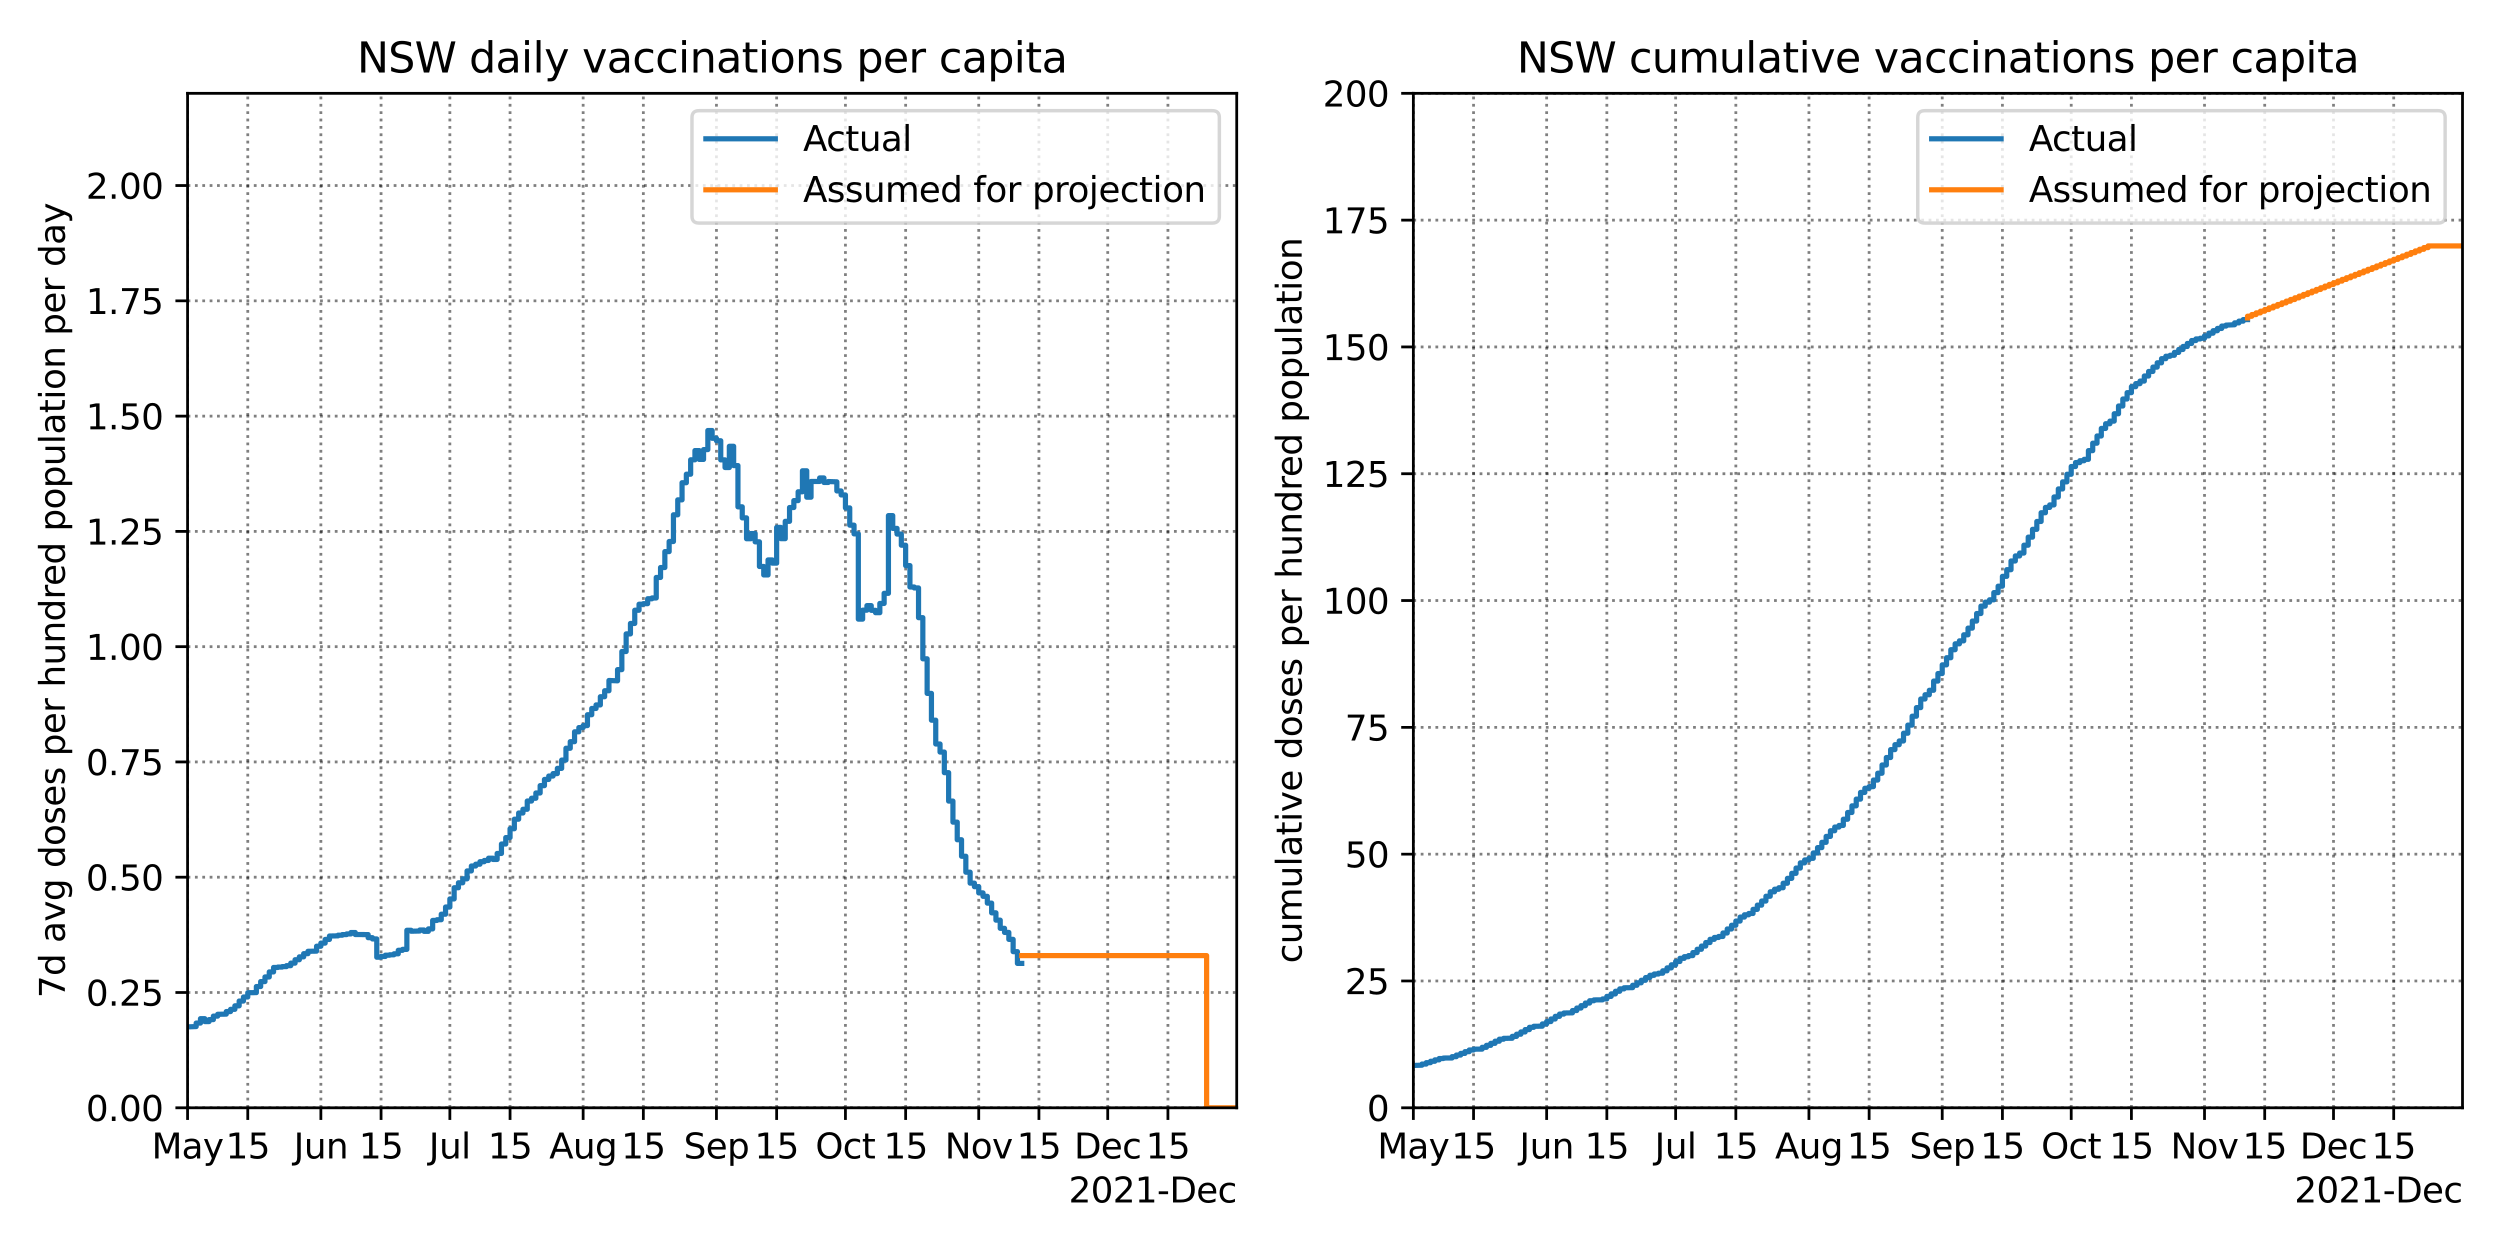 <?xml version="1.0" encoding="utf-8" standalone="no"?>
<!DOCTYPE svg PUBLIC "-//W3C//DTD SVG 1.1//EN"
  "http://www.w3.org/Graphics/SVG/1.1/DTD/svg11.dtd">
<svg height="360pt" version="1.1" viewBox="0 0 720 360" width="720pt" xmlns="http://www.w3.org/2000/svg" xmlns:xlink="http://www.w3.org/1999/xlink">
 <defs>
  <style type="text/css">*{stroke-linecap:butt;stroke-linejoin:round;}</style>
 </defs>
 <g id="figure_1">
  <g id="patch_1">
   <path d="M 0 360 
L 720 360 
L 720 0 
L 0 0 
z
" style="fill:#ffffff;"/>
  </g>
  <g id="axes_1">
   <g id="patch_2">
    <path d="M 54.02 319.04 
L 356.175 319.04 
L 356.175 26.88 
L 54.02 26.88 
z
" style="fill:#ffffff;"/>
   </g>
   <g id="matplotlib.axis_1">
    <g id="xtick_1">
     <g id="line2d_1">
      <path clip-path="url(#pc70c3b9c7b)" d="M 54.02 319.04 
L 54.02 26.88 
" style="fill:none;stroke:#000000;stroke-dasharray:0.8,1.32;stroke-dashoffset:0;stroke-opacity:0.5;stroke-width:0.8;"/>
     </g>
     <g id="line2d_2">
      <defs>
       <path d="M 0 0 
L 0 3.5 
" id="mfc7d76f1ec" style="stroke:#000000;stroke-width:0.8;"/>
      </defs>
      <g>
       <use style="stroke:#000000;stroke-width:0.8;" x="54.02" xlink:href="#mfc7d76f1ec" y="319.04"/>
      </g>
     </g>
     <g id="text_1">
      <!-- May -->
      <g transform="translate(43.682 333.638)scale(0.1 -0.1)">
       <defs>
        <path d="M 628 4666 
L 1569 4666 
L 2759 1491 
L 3956 4666 
L 4897 4666 
L 4897 0 
L 4281 0 
L 4281 4097 
L 3078 897 
L 2444 897 
L 1241 4097 
L 1241 0 
L 628 0 
L 628 4666 
z
" id="DejaVuSans-4d" transform="scale(0.016)"/>
        <path d="M 2194 1759 
Q 1497 1759 1228 1600 
Q 959 1441 959 1056 
Q 959 750 1161 570 
Q 1363 391 1709 391 
Q 2188 391 2477 730 
Q 2766 1069 2766 1631 
L 2766 1759 
L 2194 1759 
z
M 3341 1997 
L 3341 0 
L 2766 0 
L 2766 531 
Q 2569 213 2275 61 
Q 1981 -91 1556 -91 
Q 1019 -91 701 211 
Q 384 513 384 1019 
Q 384 1609 779 1909 
Q 1175 2209 1959 2209 
L 2766 2209 
L 2766 2266 
Q 2766 2663 2505 2880 
Q 2244 3097 1772 3097 
Q 1472 3097 1187 3025 
Q 903 2953 641 2809 
L 641 3341 
Q 956 3463 1253 3523 
Q 1550 3584 1831 3584 
Q 2591 3584 2966 3190 
Q 3341 2797 3341 1997 
z
" id="DejaVuSans-61" transform="scale(0.016)"/>
        <path d="M 2059 -325 
Q 1816 -950 1584 -1140 
Q 1353 -1331 966 -1331 
L 506 -1331 
L 506 -850 
L 844 -850 
Q 1081 -850 1212 -737 
Q 1344 -625 1503 -206 
L 1606 56 
L 191 3500 
L 800 3500 
L 1894 763 
L 2988 3500 
L 3597 3500 
L 2059 -325 
z
" id="DejaVuSans-79" transform="scale(0.016)"/>
       </defs>
       <use xlink:href="#DejaVuSans-4d"/>
       <use x="86.279" xlink:href="#DejaVuSans-61"/>
       <use x="147.559" xlink:href="#DejaVuSans-79"/>
      </g>
     </g>
    </g>
    <g id="xtick_2">
     <g id="line2d_3">
      <path clip-path="url(#pc70c3b9c7b)" d="M 71.357 319.04 
L 71.357 26.88 
" style="fill:none;stroke:#000000;stroke-dasharray:0.8,1.32;stroke-dashoffset:0;stroke-opacity:0.5;stroke-width:0.8;"/>
     </g>
     <g id="line2d_4">
      <g>
       <use style="stroke:#000000;stroke-width:0.8;" x="71.357" xlink:href="#mfc7d76f1ec" y="319.04"/>
      </g>
     </g>
     <g id="text_2">
      <!-- 15 -->
      <g transform="translate(64.994 333.638)scale(0.1 -0.1)">
       <defs>
        <path d="M 794 531 
L 1825 531 
L 1825 4091 
L 703 3866 
L 703 4441 
L 1819 4666 
L 2450 4666 
L 2450 531 
L 3481 531 
L 3481 0 
L 794 0 
L 794 531 
z
" id="DejaVuSans-31" transform="scale(0.016)"/>
        <path d="M 691 4666 
L 3169 4666 
L 3169 4134 
L 1269 4134 
L 1269 2991 
Q 1406 3038 1543 3061 
Q 1681 3084 1819 3084 
Q 2600 3084 3056 2656 
Q 3513 2228 3513 1497 
Q 3513 744 3044 326 
Q 2575 -91 1722 -91 
Q 1428 -91 1123 -41 
Q 819 9 494 109 
L 494 744 
Q 775 591 1075 516 
Q 1375 441 1709 441 
Q 2250 441 2565 725 
Q 2881 1009 2881 1497 
Q 2881 1984 2565 2268 
Q 2250 2553 1709 2553 
Q 1456 2553 1204 2497 
Q 953 2441 691 2322 
L 691 4666 
z
" id="DejaVuSans-35" transform="scale(0.016)"/>
       </defs>
       <use xlink:href="#DejaVuSans-31"/>
       <use x="63.623" xlink:href="#DejaVuSans-35"/>
      </g>
     </g>
    </g>
    <g id="xtick_3">
     <g id="line2d_5">
      <path clip-path="url(#pc70c3b9c7b)" d="M 92.409 319.04 
L 92.409 26.88 
" style="fill:none;stroke:#000000;stroke-dasharray:0.8,1.32;stroke-dashoffset:0;stroke-opacity:0.5;stroke-width:0.8;"/>
     </g>
     <g id="line2d_6">
      <g>
       <use style="stroke:#000000;stroke-width:0.8;" x="92.409" xlink:href="#mfc7d76f1ec" y="319.04"/>
      </g>
     </g>
     <g id="text_3">
      <!-- Jun -->
      <g transform="translate(84.596 333.638)scale(0.1 -0.1)">
       <defs>
        <path d="M 628 4666 
L 1259 4666 
L 1259 325 
Q 1259 -519 939 -900 
Q 619 -1281 -91 -1281 
L -331 -1281 
L -331 -750 
L -134 -750 
Q 284 -750 456 -515 
Q 628 -281 628 325 
L 628 4666 
z
" id="DejaVuSans-4a" transform="scale(0.016)"/>
        <path d="M 544 1381 
L 544 3500 
L 1119 3500 
L 1119 1403 
Q 1119 906 1312 657 
Q 1506 409 1894 409 
Q 2359 409 2629 706 
Q 2900 1003 2900 1516 
L 2900 3500 
L 3475 3500 
L 3475 0 
L 2900 0 
L 2900 538 
Q 2691 219 2414 64 
Q 2138 -91 1772 -91 
Q 1169 -91 856 284 
Q 544 659 544 1381 
z
M 1991 3584 
L 1991 3584 
z
" id="DejaVuSans-75" transform="scale(0.016)"/>
        <path d="M 3513 2113 
L 3513 0 
L 2938 0 
L 2938 2094 
Q 2938 2591 2744 2837 
Q 2550 3084 2163 3084 
Q 1697 3084 1428 2787 
Q 1159 2491 1159 1978 
L 1159 0 
L 581 0 
L 581 3500 
L 1159 3500 
L 1159 2956 
Q 1366 3272 1645 3428 
Q 1925 3584 2291 3584 
Q 2894 3584 3203 3211 
Q 3513 2838 3513 2113 
z
" id="DejaVuSans-6e" transform="scale(0.016)"/>
       </defs>
       <use xlink:href="#DejaVuSans-4a"/>
       <use x="29.492" xlink:href="#DejaVuSans-75"/>
       <use x="92.871" xlink:href="#DejaVuSans-6e"/>
      </g>
     </g>
    </g>
    <g id="xtick_4">
     <g id="line2d_7">
      <path clip-path="url(#pc70c3b9c7b)" d="M 109.745 319.04 
L 109.745 26.88 
" style="fill:none;stroke:#000000;stroke-dasharray:0.8,1.32;stroke-dashoffset:0;stroke-opacity:0.5;stroke-width:0.8;"/>
     </g>
     <g id="line2d_8">
      <g>
       <use style="stroke:#000000;stroke-width:0.8;" x="109.745" xlink:href="#mfc7d76f1ec" y="319.04"/>
      </g>
     </g>
     <g id="text_4">
      <!-- 15 -->
      <g transform="translate(103.383 333.638)scale(0.1 -0.1)">
       <use xlink:href="#DejaVuSans-31"/>
       <use x="63.623" xlink:href="#DejaVuSans-35"/>
      </g>
     </g>
    </g>
    <g id="xtick_5">
     <g id="line2d_9">
      <path clip-path="url(#pc70c3b9c7b)" d="M 129.559 319.04 
L 129.559 26.88 
" style="fill:none;stroke:#000000;stroke-dasharray:0.8,1.32;stroke-dashoffset:0;stroke-opacity:0.5;stroke-width:0.8;"/>
     </g>
     <g id="line2d_10">
      <g>
       <use style="stroke:#000000;stroke-width:0.8;" x="129.559" xlink:href="#mfc7d76f1ec" y="319.04"/>
      </g>
     </g>
     <g id="text_5">
      <!-- Jul -->
      <g transform="translate(123.526 333.638)scale(0.1 -0.1)">
       <defs>
        <path d="M 603 4863 
L 1178 4863 
L 1178 0 
L 603 0 
L 603 4863 
z
" id="DejaVuSans-6c" transform="scale(0.016)"/>
       </defs>
       <use xlink:href="#DejaVuSans-4a"/>
       <use x="29.492" xlink:href="#DejaVuSans-75"/>
       <use x="92.871" xlink:href="#DejaVuSans-6c"/>
      </g>
     </g>
    </g>
    <g id="xtick_6">
     <g id="line2d_11">
      <path clip-path="url(#pc70c3b9c7b)" d="M 146.896 319.04 
L 146.896 26.88 
" style="fill:none;stroke:#000000;stroke-dasharray:0.8,1.32;stroke-dashoffset:0;stroke-opacity:0.5;stroke-width:0.8;"/>
     </g>
     <g id="line2d_12">
      <g>
       <use style="stroke:#000000;stroke-width:0.8;" x="146.896" xlink:href="#mfc7d76f1ec" y="319.04"/>
      </g>
     </g>
     <g id="text_6">
      <!-- 15 -->
      <g transform="translate(140.533 333.638)scale(0.1 -0.1)">
       <use xlink:href="#DejaVuSans-31"/>
       <use x="63.623" xlink:href="#DejaVuSans-35"/>
      </g>
     </g>
    </g>
    <g id="xtick_7">
     <g id="line2d_13">
      <path clip-path="url(#pc70c3b9c7b)" d="M 167.947 319.04 
L 167.947 26.88 
" style="fill:none;stroke:#000000;stroke-dasharray:0.8,1.32;stroke-dashoffset:0;stroke-opacity:0.5;stroke-width:0.8;"/>
     </g>
     <g id="line2d_14">
      <g>
       <use style="stroke:#000000;stroke-width:0.8;" x="167.947" xlink:href="#mfc7d76f1ec" y="319.04"/>
      </g>
     </g>
     <g id="text_7">
      <!-- Aug -->
      <g transform="translate(158.184 333.638)scale(0.1 -0.1)">
       <defs>
        <path d="M 2188 4044 
L 1331 1722 
L 3047 1722 
L 2188 4044 
z
M 1831 4666 
L 2547 4666 
L 4325 0 
L 3669 0 
L 3244 1197 
L 1141 1197 
L 716 0 
L 50 0 
L 1831 4666 
z
" id="DejaVuSans-41" transform="scale(0.016)"/>
        <path d="M 2906 1791 
Q 2906 2416 2648 2759 
Q 2391 3103 1925 3103 
Q 1463 3103 1205 2759 
Q 947 2416 947 1791 
Q 947 1169 1205 825 
Q 1463 481 1925 481 
Q 2391 481 2648 825 
Q 2906 1169 2906 1791 
z
M 3481 434 
Q 3481 -459 3084 -895 
Q 2688 -1331 1869 -1331 
Q 1566 -1331 1297 -1286 
Q 1028 -1241 775 -1147 
L 775 -588 
Q 1028 -725 1275 -790 
Q 1522 -856 1778 -856 
Q 2344 -856 2625 -561 
Q 2906 -266 2906 331 
L 2906 616 
Q 2728 306 2450 153 
Q 2172 0 1784 0 
Q 1141 0 747 490 
Q 353 981 353 1791 
Q 353 2603 747 3093 
Q 1141 3584 1784 3584 
Q 2172 3584 2450 3431 
Q 2728 3278 2906 2969 
L 2906 3500 
L 3481 3500 
L 3481 434 
z
" id="DejaVuSans-67" transform="scale(0.016)"/>
       </defs>
       <use xlink:href="#DejaVuSans-41"/>
       <use x="68.408" xlink:href="#DejaVuSans-75"/>
       <use x="131.787" xlink:href="#DejaVuSans-67"/>
      </g>
     </g>
    </g>
    <g id="xtick_8">
     <g id="line2d_15">
      <path clip-path="url(#pc70c3b9c7b)" d="M 185.284 319.04 
L 185.284 26.88 
" style="fill:none;stroke:#000000;stroke-dasharray:0.8,1.32;stroke-dashoffset:0;stroke-opacity:0.5;stroke-width:0.8;"/>
     </g>
     <g id="line2d_16">
      <g>
       <use style="stroke:#000000;stroke-width:0.8;" x="185.284" xlink:href="#mfc7d76f1ec" y="319.04"/>
      </g>
     </g>
     <g id="text_8">
      <!-- 15 -->
      <g transform="translate(178.922 333.638)scale(0.1 -0.1)">
       <use xlink:href="#DejaVuSans-31"/>
       <use x="63.623" xlink:href="#DejaVuSans-35"/>
      </g>
     </g>
    </g>
    <g id="xtick_9">
     <g id="line2d_17">
      <path clip-path="url(#pc70c3b9c7b)" d="M 206.336 319.04 
L 206.336 26.88 
" style="fill:none;stroke:#000000;stroke-dasharray:0.8,1.32;stroke-dashoffset:0;stroke-opacity:0.5;stroke-width:0.8;"/>
     </g>
     <g id="line2d_18">
      <g>
       <use style="stroke:#000000;stroke-width:0.8;" x="206.336" xlink:href="#mfc7d76f1ec" y="319.04"/>
      </g>
     </g>
     <g id="text_9">
      <!-- Sep -->
      <g transform="translate(196.911 333.638)scale(0.1 -0.1)">
       <defs>
        <path d="M 3425 4513 
L 3425 3897 
Q 3066 4069 2747 4153 
Q 2428 4238 2131 4238 
Q 1616 4238 1336 4038 
Q 1056 3838 1056 3469 
Q 1056 3159 1242 3001 
Q 1428 2844 1947 2747 
L 2328 2669 
Q 3034 2534 3370 2195 
Q 3706 1856 3706 1288 
Q 3706 609 3251 259 
Q 2797 -91 1919 -91 
Q 1588 -91 1214 -16 
Q 841 59 441 206 
L 441 856 
Q 825 641 1194 531 
Q 1563 422 1919 422 
Q 2459 422 2753 634 
Q 3047 847 3047 1241 
Q 3047 1584 2836 1778 
Q 2625 1972 2144 2069 
L 1759 2144 
Q 1053 2284 737 2584 
Q 422 2884 422 3419 
Q 422 4038 858 4394 
Q 1294 4750 2059 4750 
Q 2388 4750 2728 4690 
Q 3069 4631 3425 4513 
z
" id="DejaVuSans-53" transform="scale(0.016)"/>
        <path d="M 3597 1894 
L 3597 1613 
L 953 1613 
Q 991 1019 1311 708 
Q 1631 397 2203 397 
Q 2534 397 2845 478 
Q 3156 559 3463 722 
L 3463 178 
Q 3153 47 2828 -22 
Q 2503 -91 2169 -91 
Q 1331 -91 842 396 
Q 353 884 353 1716 
Q 353 2575 817 3079 
Q 1281 3584 2069 3584 
Q 2775 3584 3186 3129 
Q 3597 2675 3597 1894 
z
M 3022 2063 
Q 3016 2534 2758 2815 
Q 2500 3097 2075 3097 
Q 1594 3097 1305 2825 
Q 1016 2553 972 2059 
L 3022 2063 
z
" id="DejaVuSans-65" transform="scale(0.016)"/>
        <path d="M 1159 525 
L 1159 -1331 
L 581 -1331 
L 581 3500 
L 1159 3500 
L 1159 2969 
Q 1341 3281 1617 3432 
Q 1894 3584 2278 3584 
Q 2916 3584 3314 3078 
Q 3713 2572 3713 1747 
Q 3713 922 3314 415 
Q 2916 -91 2278 -91 
Q 1894 -91 1617 61 
Q 1341 213 1159 525 
z
M 3116 1747 
Q 3116 2381 2855 2742 
Q 2594 3103 2138 3103 
Q 1681 3103 1420 2742 
Q 1159 2381 1159 1747 
Q 1159 1113 1420 752 
Q 1681 391 2138 391 
Q 2594 391 2855 752 
Q 3116 1113 3116 1747 
z
" id="DejaVuSans-70" transform="scale(0.016)"/>
       </defs>
       <use xlink:href="#DejaVuSans-53"/>
       <use x="63.477" xlink:href="#DejaVuSans-65"/>
       <use x="125" xlink:href="#DejaVuSans-70"/>
      </g>
     </g>
    </g>
    <g id="xtick_10">
     <g id="line2d_19">
      <path clip-path="url(#pc70c3b9c7b)" d="M 223.673 319.04 
L 223.673 26.88 
" style="fill:none;stroke:#000000;stroke-dasharray:0.8,1.32;stroke-dashoffset:0;stroke-opacity:0.5;stroke-width:0.8;"/>
     </g>
     <g id="line2d_20">
      <g>
       <use style="stroke:#000000;stroke-width:0.8;" x="223.673" xlink:href="#mfc7d76f1ec" y="319.04"/>
      </g>
     </g>
     <g id="text_10">
      <!-- 15 -->
      <g transform="translate(217.31 333.638)scale(0.1 -0.1)">
       <use xlink:href="#DejaVuSans-31"/>
       <use x="63.623" xlink:href="#DejaVuSans-35"/>
      </g>
     </g>
    </g>
    <g id="xtick_11">
     <g id="line2d_21">
      <path clip-path="url(#pc70c3b9c7b)" d="M 243.486 319.04 
L 243.486 26.88 
" style="fill:none;stroke:#000000;stroke-dasharray:0.8,1.32;stroke-dashoffset:0;stroke-opacity:0.5;stroke-width:0.8;"/>
     </g>
     <g id="line2d_22">
      <g>
       <use style="stroke:#000000;stroke-width:0.8;" x="243.486" xlink:href="#mfc7d76f1ec" y="319.04"/>
      </g>
     </g>
     <g id="text_11">
      <!-- Oct -->
      <g transform="translate(234.841 333.638)scale(0.1 -0.1)">
       <defs>
        <path d="M 2522 4238 
Q 1834 4238 1429 3725 
Q 1025 3213 1025 2328 
Q 1025 1447 1429 934 
Q 1834 422 2522 422 
Q 3209 422 3611 934 
Q 4013 1447 4013 2328 
Q 4013 3213 3611 3725 
Q 3209 4238 2522 4238 
z
M 2522 4750 
Q 3503 4750 4090 4092 
Q 4678 3434 4678 2328 
Q 4678 1225 4090 567 
Q 3503 -91 2522 -91 
Q 1538 -91 948 565 
Q 359 1222 359 2328 
Q 359 3434 948 4092 
Q 1538 4750 2522 4750 
z
" id="DejaVuSans-4f" transform="scale(0.016)"/>
        <path d="M 3122 3366 
L 3122 2828 
Q 2878 2963 2633 3030 
Q 2388 3097 2138 3097 
Q 1578 3097 1268 2742 
Q 959 2388 959 1747 
Q 959 1106 1268 751 
Q 1578 397 2138 397 
Q 2388 397 2633 464 
Q 2878 531 3122 666 
L 3122 134 
Q 2881 22 2623 -34 
Q 2366 -91 2075 -91 
Q 1284 -91 818 406 
Q 353 903 353 1747 
Q 353 2603 823 3093 
Q 1294 3584 2113 3584 
Q 2378 3584 2631 3529 
Q 2884 3475 3122 3366 
z
" id="DejaVuSans-63" transform="scale(0.016)"/>
        <path d="M 1172 4494 
L 1172 3500 
L 2356 3500 
L 2356 3053 
L 1172 3053 
L 1172 1153 
Q 1172 725 1289 603 
Q 1406 481 1766 481 
L 2356 481 
L 2356 0 
L 1766 0 
Q 1100 0 847 248 
Q 594 497 594 1153 
L 594 3053 
L 172 3053 
L 172 3500 
L 594 3500 
L 594 4494 
L 1172 4494 
z
" id="DejaVuSans-74" transform="scale(0.016)"/>
       </defs>
       <use xlink:href="#DejaVuSans-4f"/>
       <use x="78.711" xlink:href="#DejaVuSans-63"/>
       <use x="133.691" xlink:href="#DejaVuSans-74"/>
      </g>
     </g>
    </g>
    <g id="xtick_12">
     <g id="line2d_23">
      <path clip-path="url(#pc70c3b9c7b)" d="M 260.823 319.04 
L 260.823 26.88 
" style="fill:none;stroke:#000000;stroke-dasharray:0.8,1.32;stroke-dashoffset:0;stroke-opacity:0.5;stroke-width:0.8;"/>
     </g>
     <g id="line2d_24">
      <g>
       <use style="stroke:#000000;stroke-width:0.8;" x="260.823" xlink:href="#mfc7d76f1ec" y="319.04"/>
      </g>
     </g>
     <g id="text_12">
      <!-- 15 -->
      <g transform="translate(254.46 333.638)scale(0.1 -0.1)">
       <use xlink:href="#DejaVuSans-31"/>
       <use x="63.623" xlink:href="#DejaVuSans-35"/>
      </g>
     </g>
    </g>
    <g id="xtick_13">
     <g id="line2d_25">
      <path clip-path="url(#pc70c3b9c7b)" d="M 281.875 319.04 
L 281.875 26.88 
" style="fill:none;stroke:#000000;stroke-dasharray:0.8,1.32;stroke-dashoffset:0;stroke-opacity:0.5;stroke-width:0.8;"/>
     </g>
     <g id="line2d_26">
      <g>
       <use style="stroke:#000000;stroke-width:0.8;" x="281.875" xlink:href="#mfc7d76f1ec" y="319.04"/>
      </g>
     </g>
     <g id="text_13">
      <!-- Nov -->
      <g transform="translate(272.115 333.638)scale(0.1 -0.1)">
       <defs>
        <path d="M 628 4666 
L 1478 4666 
L 3547 763 
L 3547 4666 
L 4159 4666 
L 4159 0 
L 3309 0 
L 1241 3903 
L 1241 0 
L 628 0 
L 628 4666 
z
" id="DejaVuSans-4e" transform="scale(0.016)"/>
        <path d="M 1959 3097 
Q 1497 3097 1228 2736 
Q 959 2375 959 1747 
Q 959 1119 1226 758 
Q 1494 397 1959 397 
Q 2419 397 2687 759 
Q 2956 1122 2956 1747 
Q 2956 2369 2687 2733 
Q 2419 3097 1959 3097 
z
M 1959 3584 
Q 2709 3584 3137 3096 
Q 3566 2609 3566 1747 
Q 3566 888 3137 398 
Q 2709 -91 1959 -91 
Q 1206 -91 779 398 
Q 353 888 353 1747 
Q 353 2609 779 3096 
Q 1206 3584 1959 3584 
z
" id="DejaVuSans-6f" transform="scale(0.016)"/>
        <path d="M 191 3500 
L 800 3500 
L 1894 563 
L 2988 3500 
L 3597 3500 
L 2284 0 
L 1503 0 
L 191 3500 
z
" id="DejaVuSans-76" transform="scale(0.016)"/>
       </defs>
       <use xlink:href="#DejaVuSans-4e"/>
       <use x="74.805" xlink:href="#DejaVuSans-6f"/>
       <use x="135.986" xlink:href="#DejaVuSans-76"/>
      </g>
     </g>
    </g>
    <g id="xtick_14">
     <g id="line2d_27">
      <path clip-path="url(#pc70c3b9c7b)" d="M 299.211 319.04 
L 299.211 26.88 
" style="fill:none;stroke:#000000;stroke-dasharray:0.8,1.32;stroke-dashoffset:0;stroke-opacity:0.5;stroke-width:0.8;"/>
     </g>
     <g id="line2d_28">
      <g>
       <use style="stroke:#000000;stroke-width:0.8;" x="299.211" xlink:href="#mfc7d76f1ec" y="319.04"/>
      </g>
     </g>
     <g id="text_14">
      <!-- 15 -->
      <g transform="translate(292.849 333.638)scale(0.1 -0.1)">
       <use xlink:href="#DejaVuSans-31"/>
       <use x="63.623" xlink:href="#DejaVuSans-35"/>
      </g>
     </g>
    </g>
    <g id="xtick_15">
     <g id="line2d_29">
      <path clip-path="url(#pc70c3b9c7b)" d="M 319.025 319.04 
L 319.025 26.88 
" style="fill:none;stroke:#000000;stroke-dasharray:0.8,1.32;stroke-dashoffset:0;stroke-opacity:0.5;stroke-width:0.8;"/>
     </g>
     <g id="line2d_30">
      <g>
       <use style="stroke:#000000;stroke-width:0.8;" x="319.025" xlink:href="#mfc7d76f1ec" y="319.04"/>
      </g>
     </g>
     <g id="text_15">
      <!-- Dec -->
      <g transform="translate(309.349 333.638)scale(0.1 -0.1)">
       <defs>
        <path d="M 1259 4147 
L 1259 519 
L 2022 519 
Q 2988 519 3436 956 
Q 3884 1394 3884 2338 
Q 3884 3275 3436 3711 
Q 2988 4147 2022 4147 
L 1259 4147 
z
M 628 4666 
L 1925 4666 
Q 3281 4666 3915 4102 
Q 4550 3538 4550 2338 
Q 4550 1131 3912 565 
Q 3275 0 1925 0 
L 628 0 
L 628 4666 
z
" id="DejaVuSans-44" transform="scale(0.016)"/>
       </defs>
       <use xlink:href="#DejaVuSans-44"/>
       <use x="77.002" xlink:href="#DejaVuSans-65"/>
       <use x="138.525" xlink:href="#DejaVuSans-63"/>
      </g>
     </g>
    </g>
    <g id="xtick_16">
     <g id="line2d_31">
      <path clip-path="url(#pc70c3b9c7b)" d="M 336.362 319.04 
L 336.362 26.88 
" style="fill:none;stroke:#000000;stroke-dasharray:0.8,1.32;stroke-dashoffset:0;stroke-opacity:0.5;stroke-width:0.8;"/>
     </g>
     <g id="line2d_32">
      <g>
       <use style="stroke:#000000;stroke-width:0.8;" x="336.362" xlink:href="#mfc7d76f1ec" y="319.04"/>
      </g>
     </g>
     <g id="text_16">
      <!-- 15 -->
      <g transform="translate(329.999 333.638)scale(0.1 -0.1)">
       <use xlink:href="#DejaVuSans-31"/>
       <use x="63.623" xlink:href="#DejaVuSans-35"/>
      </g>
     </g>
    </g>
    <g id="text_17">
     <!-- 2021-Dec -->
     <g transform="translate(307.766 346.317)scale(0.1 -0.1)">
      <defs>
       <path d="M 1228 531 
L 3431 531 
L 3431 0 
L 469 0 
L 469 531 
Q 828 903 1448 1529 
Q 2069 2156 2228 2338 
Q 2531 2678 2651 2914 
Q 2772 3150 2772 3378 
Q 2772 3750 2511 3984 
Q 2250 4219 1831 4219 
Q 1534 4219 1204 4116 
Q 875 4013 500 3803 
L 500 4441 
Q 881 4594 1212 4672 
Q 1544 4750 1819 4750 
Q 2544 4750 2975 4387 
Q 3406 4025 3406 3419 
Q 3406 3131 3298 2873 
Q 3191 2616 2906 2266 
Q 2828 2175 2409 1742 
Q 1991 1309 1228 531 
z
" id="DejaVuSans-32" transform="scale(0.016)"/>
       <path d="M 2034 4250 
Q 1547 4250 1301 3770 
Q 1056 3291 1056 2328 
Q 1056 1369 1301 889 
Q 1547 409 2034 409 
Q 2525 409 2770 889 
Q 3016 1369 3016 2328 
Q 3016 3291 2770 3770 
Q 2525 4250 2034 4250 
z
M 2034 4750 
Q 2819 4750 3233 4129 
Q 3647 3509 3647 2328 
Q 3647 1150 3233 529 
Q 2819 -91 2034 -91 
Q 1250 -91 836 529 
Q 422 1150 422 2328 
Q 422 3509 836 4129 
Q 1250 4750 2034 4750 
z
" id="DejaVuSans-30" transform="scale(0.016)"/>
       <path d="M 313 2009 
L 1997 2009 
L 1997 1497 
L 313 1497 
L 313 2009 
z
" id="DejaVuSans-2d" transform="scale(0.016)"/>
      </defs>
      <use xlink:href="#DejaVuSans-32"/>
      <use x="63.623" xlink:href="#DejaVuSans-30"/>
      <use x="127.246" xlink:href="#DejaVuSans-32"/>
      <use x="190.869" xlink:href="#DejaVuSans-31"/>
      <use x="254.492" xlink:href="#DejaVuSans-2d"/>
      <use x="290.576" xlink:href="#DejaVuSans-44"/>
      <use x="367.578" xlink:href="#DejaVuSans-65"/>
      <use x="429.102" xlink:href="#DejaVuSans-63"/>
     </g>
    </g>
   </g>
   <g id="matplotlib.axis_2">
    <g id="ytick_1">
     <g id="line2d_33">
      <path clip-path="url(#pc70c3b9c7b)" d="M 54.02 319.04 
L 356.175 319.04 
" style="fill:none;stroke:#000000;stroke-dasharray:0.8,1.32;stroke-dashoffset:0;stroke-opacity:0.5;stroke-width:0.8;"/>
     </g>
     <g id="line2d_34">
      <defs>
       <path d="M 0 0 
L -3.5 0 
" id="mb575499c0b" style="stroke:#000000;stroke-width:0.8;"/>
      </defs>
      <g>
       <use style="stroke:#000000;stroke-width:0.8;" x="54.02" xlink:href="#mb575499c0b" y="319.04"/>
      </g>
     </g>
     <g id="text_18">
      <!-- 0.00 -->
      <g transform="translate(24.754 322.839)scale(0.1 -0.1)">
       <defs>
        <path d="M 684 794 
L 1344 794 
L 1344 0 
L 684 0 
L 684 794 
z
" id="DejaVuSans-2e" transform="scale(0.016)"/>
       </defs>
       <use xlink:href="#DejaVuSans-30"/>
       <use x="63.623" xlink:href="#DejaVuSans-2e"/>
       <use x="95.41" xlink:href="#DejaVuSans-30"/>
       <use x="159.033" xlink:href="#DejaVuSans-30"/>
      </g>
     </g>
    </g>
    <g id="ytick_2">
     <g id="line2d_35">
      <path clip-path="url(#pc70c3b9c7b)" d="M 54.02 285.84 
L 356.175 285.84 
" style="fill:none;stroke:#000000;stroke-dasharray:0.8,1.32;stroke-dashoffset:0;stroke-opacity:0.5;stroke-width:0.8;"/>
     </g>
     <g id="line2d_36">
      <g>
       <use style="stroke:#000000;stroke-width:0.8;" x="54.02" xlink:href="#mb575499c0b" y="285.84"/>
      </g>
     </g>
     <g id="text_19">
      <!-- 0.25 -->
      <g transform="translate(24.754 289.639)scale(0.1 -0.1)">
       <use xlink:href="#DejaVuSans-30"/>
       <use x="63.623" xlink:href="#DejaVuSans-2e"/>
       <use x="95.41" xlink:href="#DejaVuSans-32"/>
       <use x="159.033" xlink:href="#DejaVuSans-35"/>
      </g>
     </g>
    </g>
    <g id="ytick_3">
     <g id="line2d_37">
      <path clip-path="url(#pc70c3b9c7b)" d="M 54.02 252.64 
L 356.175 252.64 
" style="fill:none;stroke:#000000;stroke-dasharray:0.8,1.32;stroke-dashoffset:0;stroke-opacity:0.5;stroke-width:0.8;"/>
     </g>
     <g id="line2d_38">
      <g>
       <use style="stroke:#000000;stroke-width:0.8;" x="54.02" xlink:href="#mb575499c0b" y="252.64"/>
      </g>
     </g>
     <g id="text_20">
      <!-- 0.50 -->
      <g transform="translate(24.754 256.439)scale(0.1 -0.1)">
       <use xlink:href="#DejaVuSans-30"/>
       <use x="63.623" xlink:href="#DejaVuSans-2e"/>
       <use x="95.41" xlink:href="#DejaVuSans-35"/>
       <use x="159.033" xlink:href="#DejaVuSans-30"/>
      </g>
     </g>
    </g>
    <g id="ytick_4">
     <g id="line2d_39">
      <path clip-path="url(#pc70c3b9c7b)" d="M 54.02 219.44 
L 356.175 219.44 
" style="fill:none;stroke:#000000;stroke-dasharray:0.8,1.32;stroke-dashoffset:0;stroke-opacity:0.5;stroke-width:0.8;"/>
     </g>
     <g id="line2d_40">
      <g>
       <use style="stroke:#000000;stroke-width:0.8;" x="54.02" xlink:href="#mb575499c0b" y="219.44"/>
      </g>
     </g>
     <g id="text_21">
      <!-- 0.75 -->
      <g transform="translate(24.754 223.239)scale(0.1 -0.1)">
       <defs>
        <path d="M 525 4666 
L 3525 4666 
L 3525 4397 
L 1831 0 
L 1172 0 
L 2766 4134 
L 525 4134 
L 525 4666 
z
" id="DejaVuSans-37" transform="scale(0.016)"/>
       </defs>
       <use xlink:href="#DejaVuSans-30"/>
       <use x="63.623" xlink:href="#DejaVuSans-2e"/>
       <use x="95.41" xlink:href="#DejaVuSans-37"/>
       <use x="159.033" xlink:href="#DejaVuSans-35"/>
      </g>
     </g>
    </g>
    <g id="ytick_5">
     <g id="line2d_41">
      <path clip-path="url(#pc70c3b9c7b)" d="M 54.02 186.24 
L 356.175 186.24 
" style="fill:none;stroke:#000000;stroke-dasharray:0.8,1.32;stroke-dashoffset:0;stroke-opacity:0.5;stroke-width:0.8;"/>
     </g>
     <g id="line2d_42">
      <g>
       <use style="stroke:#000000;stroke-width:0.8;" x="54.02" xlink:href="#mb575499c0b" y="186.24"/>
      </g>
     </g>
     <g id="text_22">
      <!-- 1.00 -->
      <g transform="translate(24.754 190.039)scale(0.1 -0.1)">
       <use xlink:href="#DejaVuSans-31"/>
       <use x="63.623" xlink:href="#DejaVuSans-2e"/>
       <use x="95.41" xlink:href="#DejaVuSans-30"/>
       <use x="159.033" xlink:href="#DejaVuSans-30"/>
      </g>
     </g>
    </g>
    <g id="ytick_6">
     <g id="line2d_43">
      <path clip-path="url(#pc70c3b9c7b)" d="M 54.02 153.04 
L 356.175 153.04 
" style="fill:none;stroke:#000000;stroke-dasharray:0.8,1.32;stroke-dashoffset:0;stroke-opacity:0.5;stroke-width:0.8;"/>
     </g>
     <g id="line2d_44">
      <g>
       <use style="stroke:#000000;stroke-width:0.8;" x="54.02" xlink:href="#mb575499c0b" y="153.04"/>
      </g>
     </g>
     <g id="text_23">
      <!-- 1.25 -->
      <g transform="translate(24.754 156.839)scale(0.1 -0.1)">
       <use xlink:href="#DejaVuSans-31"/>
       <use x="63.623" xlink:href="#DejaVuSans-2e"/>
       <use x="95.41" xlink:href="#DejaVuSans-32"/>
       <use x="159.033" xlink:href="#DejaVuSans-35"/>
      </g>
     </g>
    </g>
    <g id="ytick_7">
     <g id="line2d_45">
      <path clip-path="url(#pc70c3b9c7b)" d="M 54.02 119.84 
L 356.175 119.84 
" style="fill:none;stroke:#000000;stroke-dasharray:0.8,1.32;stroke-dashoffset:0;stroke-opacity:0.5;stroke-width:0.8;"/>
     </g>
     <g id="line2d_46">
      <g>
       <use style="stroke:#000000;stroke-width:0.8;" x="54.02" xlink:href="#mb575499c0b" y="119.84"/>
      </g>
     </g>
     <g id="text_24">
      <!-- 1.50 -->
      <g transform="translate(24.754 123.639)scale(0.1 -0.1)">
       <use xlink:href="#DejaVuSans-31"/>
       <use x="63.623" xlink:href="#DejaVuSans-2e"/>
       <use x="95.41" xlink:href="#DejaVuSans-35"/>
       <use x="159.033" xlink:href="#DejaVuSans-30"/>
      </g>
     </g>
    </g>
    <g id="ytick_8">
     <g id="line2d_47">
      <path clip-path="url(#pc70c3b9c7b)" d="M 54.02 86.64 
L 356.175 86.64 
" style="fill:none;stroke:#000000;stroke-dasharray:0.8,1.32;stroke-dashoffset:0;stroke-opacity:0.5;stroke-width:0.8;"/>
     </g>
     <g id="line2d_48">
      <g>
       <use style="stroke:#000000;stroke-width:0.8;" x="54.02" xlink:href="#mb575499c0b" y="86.64"/>
      </g>
     </g>
     <g id="text_25">
      <!-- 1.75 -->
      <g transform="translate(24.754 90.439)scale(0.1 -0.1)">
       <use xlink:href="#DejaVuSans-31"/>
       <use x="63.623" xlink:href="#DejaVuSans-2e"/>
       <use x="95.41" xlink:href="#DejaVuSans-37"/>
       <use x="159.033" xlink:href="#DejaVuSans-35"/>
      </g>
     </g>
    </g>
    <g id="ytick_9">
     <g id="line2d_49">
      <path clip-path="url(#pc70c3b9c7b)" d="M 54.02 53.44 
L 356.175 53.44 
" style="fill:none;stroke:#000000;stroke-dasharray:0.8,1.32;stroke-dashoffset:0;stroke-opacity:0.5;stroke-width:0.8;"/>
     </g>
     <g id="line2d_50">
      <g>
       <use style="stroke:#000000;stroke-width:0.8;" x="54.02" xlink:href="#mb575499c0b" y="53.44"/>
      </g>
     </g>
     <g id="text_26">
      <!-- 2.00 -->
      <g transform="translate(24.754 57.239)scale(0.1 -0.1)">
       <use xlink:href="#DejaVuSans-32"/>
       <use x="63.623" xlink:href="#DejaVuSans-2e"/>
       <use x="95.41" xlink:href="#DejaVuSans-30"/>
       <use x="159.033" xlink:href="#DejaVuSans-30"/>
      </g>
     </g>
    </g>
    <g id="text_27">
     <!-- 7d avg doses per hundred population per day -->
     <g transform="translate(18.675 287.447)rotate(-90)scale(0.1 -0.1)">
      <defs>
       <path d="M 2906 2969 
L 2906 4863 
L 3481 4863 
L 3481 0 
L 2906 0 
L 2906 525 
Q 2725 213 2448 61 
Q 2172 -91 1784 -91 
Q 1150 -91 751 415 
Q 353 922 353 1747 
Q 353 2572 751 3078 
Q 1150 3584 1784 3584 
Q 2172 3584 2448 3432 
Q 2725 3281 2906 2969 
z
M 947 1747 
Q 947 1113 1208 752 
Q 1469 391 1925 391 
Q 2381 391 2643 752 
Q 2906 1113 2906 1747 
Q 2906 2381 2643 2742 
Q 2381 3103 1925 3103 
Q 1469 3103 1208 2742 
Q 947 2381 947 1747 
z
" id="DejaVuSans-64" transform="scale(0.016)"/>
       <path id="DejaVuSans-20" transform="scale(0.016)"/>
       <path d="M 2834 3397 
L 2834 2853 
Q 2591 2978 2328 3040 
Q 2066 3103 1784 3103 
Q 1356 3103 1142 2972 
Q 928 2841 928 2578 
Q 928 2378 1081 2264 
Q 1234 2150 1697 2047 
L 1894 2003 
Q 2506 1872 2764 1633 
Q 3022 1394 3022 966 
Q 3022 478 2636 193 
Q 2250 -91 1575 -91 
Q 1294 -91 989 -36 
Q 684 19 347 128 
L 347 722 
Q 666 556 975 473 
Q 1284 391 1588 391 
Q 1994 391 2212 530 
Q 2431 669 2431 922 
Q 2431 1156 2273 1281 
Q 2116 1406 1581 1522 
L 1381 1569 
Q 847 1681 609 1914 
Q 372 2147 372 2553 
Q 372 3047 722 3315 
Q 1072 3584 1716 3584 
Q 2034 3584 2315 3537 
Q 2597 3491 2834 3397 
z
" id="DejaVuSans-73" transform="scale(0.016)"/>
       <path d="M 2631 2963 
Q 2534 3019 2420 3045 
Q 2306 3072 2169 3072 
Q 1681 3072 1420 2755 
Q 1159 2438 1159 1844 
L 1159 0 
L 581 0 
L 581 3500 
L 1159 3500 
L 1159 2956 
Q 1341 3275 1631 3429 
Q 1922 3584 2338 3584 
Q 2397 3584 2469 3576 
Q 2541 3569 2628 3553 
L 2631 2963 
z
" id="DejaVuSans-72" transform="scale(0.016)"/>
       <path d="M 3513 2113 
L 3513 0 
L 2938 0 
L 2938 2094 
Q 2938 2591 2744 2837 
Q 2550 3084 2163 3084 
Q 1697 3084 1428 2787 
Q 1159 2491 1159 1978 
L 1159 0 
L 581 0 
L 581 4863 
L 1159 4863 
L 1159 2956 
Q 1366 3272 1645 3428 
Q 1925 3584 2291 3584 
Q 2894 3584 3203 3211 
Q 3513 2838 3513 2113 
z
" id="DejaVuSans-68" transform="scale(0.016)"/>
       <path d="M 603 3500 
L 1178 3500 
L 1178 0 
L 603 0 
L 603 3500 
z
M 603 4863 
L 1178 4863 
L 1178 4134 
L 603 4134 
L 603 4863 
z
" id="DejaVuSans-69" transform="scale(0.016)"/>
      </defs>
      <use xlink:href="#DejaVuSans-37"/>
      <use x="63.623" xlink:href="#DejaVuSans-64"/>
      <use x="127.1" xlink:href="#DejaVuSans-20"/>
      <use x="158.887" xlink:href="#DejaVuSans-61"/>
      <use x="220.166" xlink:href="#DejaVuSans-76"/>
      <use x="279.346" xlink:href="#DejaVuSans-67"/>
      <use x="342.822" xlink:href="#DejaVuSans-20"/>
      <use x="374.609" xlink:href="#DejaVuSans-64"/>
      <use x="438.086" xlink:href="#DejaVuSans-6f"/>
      <use x="499.268" xlink:href="#DejaVuSans-73"/>
      <use x="551.367" xlink:href="#DejaVuSans-65"/>
      <use x="612.891" xlink:href="#DejaVuSans-73"/>
      <use x="664.99" xlink:href="#DejaVuSans-20"/>
      <use x="696.777" xlink:href="#DejaVuSans-70"/>
      <use x="760.254" xlink:href="#DejaVuSans-65"/>
      <use x="821.777" xlink:href="#DejaVuSans-72"/>
      <use x="862.891" xlink:href="#DejaVuSans-20"/>
      <use x="894.678" xlink:href="#DejaVuSans-68"/>
      <use x="958.057" xlink:href="#DejaVuSans-75"/>
      <use x="1021.436" xlink:href="#DejaVuSans-6e"/>
      <use x="1084.814" xlink:href="#DejaVuSans-64"/>
      <use x="1148.291" xlink:href="#DejaVuSans-72"/>
      <use x="1187.154" xlink:href="#DejaVuSans-65"/>
      <use x="1248.678" xlink:href="#DejaVuSans-64"/>
      <use x="1312.154" xlink:href="#DejaVuSans-20"/>
      <use x="1343.941" xlink:href="#DejaVuSans-70"/>
      <use x="1407.418" xlink:href="#DejaVuSans-6f"/>
      <use x="1468.6" xlink:href="#DejaVuSans-70"/>
      <use x="1532.076" xlink:href="#DejaVuSans-75"/>
      <use x="1595.455" xlink:href="#DejaVuSans-6c"/>
      <use x="1623.238" xlink:href="#DejaVuSans-61"/>
      <use x="1684.518" xlink:href="#DejaVuSans-74"/>
      <use x="1723.727" xlink:href="#DejaVuSans-69"/>
      <use x="1751.51" xlink:href="#DejaVuSans-6f"/>
      <use x="1812.691" xlink:href="#DejaVuSans-6e"/>
      <use x="1876.07" xlink:href="#DejaVuSans-20"/>
      <use x="1907.857" xlink:href="#DejaVuSans-70"/>
      <use x="1971.334" xlink:href="#DejaVuSans-65"/>
      <use x="2032.857" xlink:href="#DejaVuSans-72"/>
      <use x="2073.971" xlink:href="#DejaVuSans-20"/>
      <use x="2105.758" xlink:href="#DejaVuSans-64"/>
      <use x="2169.234" xlink:href="#DejaVuSans-61"/>
      <use x="2230.514" xlink:href="#DejaVuSans-79"/>
     </g>
    </g>
   </g>
   <g id="line2d_51">
    <path clip-path="url(#pc70c3b9c7b)" d="M -1 314.238 
L 0.771 314.238 
L 0.771 315.541 
L 3.248 315.541 
L 3.248 312.573 
L 4.486 312.573 
L 4.486 311.587 
L 5.725 311.587 
L 5.725 312.859 
L 6.963 312.859 
L 6.963 313.992 
L 8.201 313.992 
L 8.201 310.146 
L 9.44 310.146 
L 9.44 308.472 
L 11.916 308.472 
L 11.916 311.613 
L 13.155 311.613 
L 13.155 312.638 
L 15.631 312.638 
L 15.631 308.521 
L 16.87 308.521 
L 16.87 310.721 
L 18.108 310.721 
L 18.108 312.197 
L 19.346 312.197 
L 19.346 311.89 
L 21.823 311.882 
L 21.823 312.572 
L 23.061 312.572 
L 23.061 310.919 
L 24.3 310.919 
L 24.3 313.562 
L 25.538 313.562 
L 25.538 273.653 
L 26.777 273.653 
L 26.777 269.336 
L 28.015 269.336 
L 28.015 267.977 
L 29.253 267.977 
L 29.253 267.51 
L 30.492 267.51 
L 30.492 263.541 
L 31.73 263.541 
L 31.73 260.277 
L 32.968 260.277 
L 32.968 256.912 
L 34.207 256.912 
L 34.207 293.891 
L 35.445 293.891 
L 35.445 294.167 
L 37.922 294.215 
L 37.922 289.582 
L 39.16 289.582 
L 39.16 289.027 
L 41.637 289.036 
L 41.637 288.899 
L 45.352 288.806 
L 45.352 289.074 
L 46.59 289.074 
L 46.59 294.057 
L 47.828 294.057 
L 47.828 295.547 
L 49.067 295.547 
L 49.067 296.489 
L 50.305 296.489 
L 50.305 295.454 
L 52.782 295.485 
L 52.782 295.602 
L 54.02 295.602 
L 54.02 295.742 
L 56.497 295.649 
L 56.497 294.65 
L 57.735 294.65 
L 57.735 293.378 
L 58.973 293.378 
L 58.973 294.212 
L 60.212 294.212 
L 60.212 293.647 
L 61.45 293.647 
L 61.45 292.643 
L 62.688 292.643 
L 62.688 292.117 
L 65.165 292.069 
L 65.165 291.331 
L 66.403 291.331 
L 66.403 290.689 
L 67.642 290.689 
L 67.642 289.68 
L 68.88 289.68 
L 68.88 288.299 
L 70.118 288.299 
L 70.118 287.142 
L 71.357 287.142 
L 71.357 285.895 
L 73.833 285.871 
L 73.833 284.128 
L 75.072 284.128 
L 75.072 282.696 
L 76.31 282.696 
L 76.31 281.366 
L 77.548 281.366 
L 77.548 279.911 
L 78.787 279.911 
L 78.787 278.63 
L 80.025 278.63 
L 80.025 278.517 
L 81.263 278.517 
L 81.263 278.386 
L 82.502 278.386 
L 82.502 278.11 
L 83.74 278.11 
L 83.74 277.384 
L 84.979 277.384 
L 84.979 276.403 
L 86.217 276.403 
L 86.217 275.571 
L 87.455 275.571 
L 87.455 274.659 
L 88.694 274.659 
L 88.694 273.977 
L 91.17 273.927 
L 91.17 272.516 
L 92.409 272.516 
L 92.409 271.614 
L 93.647 271.614 
L 93.647 270.558 
L 94.885 270.558 
L 94.885 269.576 
L 97.362 269.523 
L 97.362 269.333 
L 98.6 269.333 
L 98.6 269.157 
L 99.839 269.157 
L 99.839 268.967 
L 101.077 268.967 
L 101.077 268.564 
L 102.315 268.564 
L 102.315 269.146 
L 106.03 269.161 
L 106.03 270.054 
L 107.269 270.054 
L 107.269 270.416 
L 108.507 270.416 
L 108.507 275.681 
L 109.745 275.681 
L 109.745 275.456 
L 110.984 275.456 
L 110.984 275.092 
L 112.222 275.092 
L 112.222 274.976 
L 113.46 274.976 
L 113.46 274.7 
L 114.699 274.7 
L 114.699 273.688 
L 115.937 273.688 
L 115.937 273.417 
L 117.175 273.417 
L 117.175 267.925 
L 118.414 267.925 
L 118.414 268.196 
L 120.89 268.132 
L 120.89 267.845 
L 122.129 267.845 
L 122.129 268.227 
L 123.367 268.227 
L 123.367 267.524 
L 124.605 267.524 
L 124.605 265.086 
L 125.844 265.086 
L 125.844 264.883 
L 127.082 264.883 
L 127.082 263.293 
L 128.32 263.293 
L 128.32 261.226 
L 129.559 261.226 
L 129.559 258.888 
L 130.797 258.888 
L 130.797 255.67 
L 132.035 255.67 
L 132.035 254.24 
L 133.274 254.24 
L 133.274 253.105 
L 134.512 253.105 
L 134.512 250.831 
L 135.75 250.831 
L 135.75 249.415 
L 136.989 249.415 
L 136.989 248.897 
L 138.227 248.897 
L 138.227 248.171 
L 139.465 248.171 
L 139.465 247.812 
L 140.704 247.812 
L 140.704 247.157 
L 141.942 247.157 
L 141.942 247.517 
L 143.18 247.517 
L 143.18 245.792 
L 144.419 245.792 
L 144.419 243.08 
L 145.657 243.08 
L 145.657 241.221 
L 146.896 241.221 
L 146.896 238.678 
L 148.134 238.678 
L 148.134 235.924 
L 149.372 235.924 
L 149.372 234.147 
L 150.611 234.147 
L 150.611 233.073 
L 151.849 233.073 
L 151.849 230.697 
L 153.087 230.697 
L 153.087 229.893 
L 154.326 229.893 
L 154.326 228.38 
L 155.564 228.38 
L 155.564 226.262 
L 156.802 226.262 
L 156.802 224.476 
L 158.041 224.476 
L 158.041 223.5 
L 159.279 223.5 
L 159.279 222.793 
L 160.517 222.793 
L 160.517 221.29 
L 161.756 221.29 
L 161.756 218.906 
L 162.994 218.906 
L 162.994 215.496 
L 164.232 215.496 
L 164.232 213.606 
L 165.471 213.606 
L 165.471 210.76 
L 166.709 210.76 
L 166.709 209.546 
L 167.947 209.546 
L 167.947 208.969 
L 169.186 208.969 
L 169.186 205.84 
L 170.424 205.84 
L 170.424 204.037 
L 171.662 204.037 
L 171.662 203.02 
L 172.901 203.02 
L 172.901 200.656 
L 174.139 200.656 
L 174.139 198.934 
L 175.377 198.934 
L 175.377 195.98 
L 177.854 196.076 
L 177.854 192.853 
L 179.092 192.853 
L 179.092 187.637 
L 180.331 187.637 
L 180.331 182.563 
L 181.569 182.563 
L 181.569 179.557 
L 182.807 179.557 
L 182.807 175.749 
L 184.046 175.749 
L 184.046 174.018 
L 185.284 174.018 
L 185.284 173.855 
L 186.522 173.855 
L 186.522 172.445 
L 187.761 172.445 
L 187.761 172.214 
L 188.999 172.214 
L 188.999 166.304 
L 190.237 166.304 
L 190.237 163.448 
L 191.476 163.448 
L 191.476 158.865 
L 192.714 158.865 
L 192.714 155.952 
L 193.952 155.952 
L 193.952 148.259 
L 195.191 148.259 
L 195.191 143.956 
L 196.429 143.956 
L 196.429 139.022 
L 197.667 139.022 
L 197.667 136.574 
L 198.906 136.574 
L 198.906 132.42 
L 200.144 132.42 
L 200.144 129.765 
L 201.382 129.765 
L 201.382 132.314 
L 202.621 132.314 
L 202.621 129.485 
L 203.859 129.485 
L 203.859 123.99 
L 205.097 123.99 
L 205.097 126.224 
L 206.336 126.224 
L 206.336 126.935 
L 207.574 126.935 
L 207.574 132.449 
L 208.813 132.449 
L 208.813 134.641 
L 210.051 134.641 
L 210.051 128.534 
L 211.289 128.534 
L 211.289 134.085 
L 212.528 134.085 
L 212.528 145.966 
L 213.766 145.966 
L 213.766 149.153 
L 215.004 149.153 
L 215.004 155.159 
L 216.243 155.159 
L 216.243 153.659 
L 217.481 153.659 
L 217.481 156.046 
L 218.719 156.046 
L 218.719 163.149 
L 219.958 163.149 
L 219.958 165.584 
L 221.196 165.584 
L 221.196 161.264 
L 222.434 161.264 
L 222.434 162.188 
L 223.673 162.188 
L 223.673 151.9 
L 224.911 151.9 
L 224.911 155.135 
L 226.149 155.135 
L 226.149 150.144 
L 227.388 150.144 
L 227.388 146.165 
L 228.626 146.165 
L 228.626 144.176 
L 229.864 144.176 
L 229.864 141.633 
L 231.103 141.633 
L 231.103 135.586 
L 232.341 135.586 
L 232.341 143.19 
L 233.579 143.19 
L 233.579 138.666 
L 236.056 138.655 
L 236.056 137.65 
L 237.294 137.65 
L 237.294 138.95 
L 238.533 138.95 
L 238.533 138.681 
L 241.009 138.77 
L 241.009 141.39 
L 242.248 141.39 
L 242.248 142.543 
L 243.486 142.543 
L 243.486 146.277 
L 244.724 146.277 
L 244.724 151.247 
L 245.963 151.247 
L 245.963 153.751 
L 247.201 153.751 
L 247.201 178.308 
L 248.439 178.308 
L 248.439 175.729 
L 249.678 175.729 
L 249.678 174.418 
L 250.916 174.418 
L 250.916 175.774 
L 252.154 175.774 
L 252.154 176.454 
L 253.393 176.454 
L 253.393 173.792 
L 254.631 173.792 
L 254.631 170.876 
L 255.869 170.876 
L 255.869 148.497 
L 257.108 148.497 
L 257.108 152.177 
L 258.346 152.177 
L 258.346 153.815 
L 259.584 153.815 
L 259.584 157.021 
L 260.823 157.021 
L 260.823 162.892 
L 262.061 162.892 
L 262.061 169.054 
L 263.299 169.054 
L 263.299 169.333 
L 264.538 169.333 
L 264.538 177.887 
L 265.776 177.887 
L 265.776 189.735 
L 267.015 189.735 
L 267.015 199.697 
L 268.253 199.697 
L 268.253 207.412 
L 269.491 207.412 
L 269.491 214.273 
L 270.73 214.273 
L 270.73 216.595 
L 271.968 216.595 
L 271.968 222.524 
L 273.206 222.524 
L 273.206 230.713 
L 274.445 230.713 
L 274.445 236.78 
L 275.683 236.78 
L 275.683 241.85 
L 276.921 241.85 
L 276.921 246.599 
L 278.16 246.599 
L 278.16 251.189 
L 279.398 251.189 
L 279.398 254.35 
L 280.636 254.35 
L 280.636 255.366 
L 281.875 255.366 
L 281.875 257.156 
L 283.113 257.156 
L 283.113 258.147 
L 284.351 258.147 
L 284.351 260.099 
L 285.59 260.099 
L 285.59 262.895 
L 286.828 262.895 
L 286.828 265.004 
L 288.066 265.004 
L 288.066 267.355 
L 289.305 267.355 
L 289.305 268.54 
L 290.543 268.54 
L 290.543 270.537 
L 291.781 270.537 
L 291.781 274.072 
L 293.02 274.072 
L 293.02 277.462 
L 294.258 277.462 
L 294.258 277.462 
" style="fill:none;stroke:#1f77b4;stroke-linecap:square;stroke-width:1.5;"/>
   </g>
   <g id="line2d_52">
    <path clip-path="url(#pc70c3b9c7b)" d="M 294.258 275.216 
L 347.507 275.216 
L 347.507 319.04 
L 541.926 319.04 
L 541.926 319.04 
" style="fill:none;stroke:#ff7f0e;stroke-linecap:square;stroke-width:1.5;"/>
   </g>
   <g id="patch_3">
    <path d="M 54.02 319.04 
L 54.02 26.88 
" style="fill:none;stroke:#000000;stroke-linecap:square;stroke-linejoin:miter;stroke-width:0.8;"/>
   </g>
   <g id="patch_4">
    <path d="M 356.175 319.04 
L 356.175 26.88 
" style="fill:none;stroke:#000000;stroke-linecap:square;stroke-linejoin:miter;stroke-width:0.8;"/>
   </g>
   <g id="patch_5">
    <path d="M 54.02 319.04 
L 356.175 319.04 
" style="fill:none;stroke:#000000;stroke-linecap:square;stroke-linejoin:miter;stroke-width:0.8;"/>
   </g>
   <g id="patch_6">
    <path d="M 54.02 26.88 
L 356.175 26.88 
" style="fill:none;stroke:#000000;stroke-linecap:square;stroke-linejoin:miter;stroke-width:0.8;"/>
   </g>
   <g id="text_28">
    <!-- NSW daily vaccinations per capita -->
    <g transform="translate(102.829 20.88)scale(0.12 -0.12)">
     <defs>
      <path d="M 213 4666 
L 850 4666 
L 1831 722 
L 2809 4666 
L 3519 4666 
L 4500 722 
L 5478 4666 
L 6119 4666 
L 4947 0 
L 4153 0 
L 3169 4050 
L 2175 0 
L 1381 0 
L 213 4666 
z
" id="DejaVuSans-57" transform="scale(0.016)"/>
     </defs>
     <use xlink:href="#DejaVuSans-4e"/>
     <use x="74.805" xlink:href="#DejaVuSans-53"/>
     <use x="138.281" xlink:href="#DejaVuSans-57"/>
     <use x="237.158" xlink:href="#DejaVuSans-20"/>
     <use x="268.945" xlink:href="#DejaVuSans-64"/>
     <use x="332.422" xlink:href="#DejaVuSans-61"/>
     <use x="393.701" xlink:href="#DejaVuSans-69"/>
     <use x="421.484" xlink:href="#DejaVuSans-6c"/>
     <use x="449.268" xlink:href="#DejaVuSans-79"/>
     <use x="508.447" xlink:href="#DejaVuSans-20"/>
     <use x="540.234" xlink:href="#DejaVuSans-76"/>
     <use x="599.414" xlink:href="#DejaVuSans-61"/>
     <use x="660.693" xlink:href="#DejaVuSans-63"/>
     <use x="715.674" xlink:href="#DejaVuSans-63"/>
     <use x="770.654" xlink:href="#DejaVuSans-69"/>
     <use x="798.438" xlink:href="#DejaVuSans-6e"/>
     <use x="861.816" xlink:href="#DejaVuSans-61"/>
     <use x="923.096" xlink:href="#DejaVuSans-74"/>
     <use x="962.305" xlink:href="#DejaVuSans-69"/>
     <use x="990.088" xlink:href="#DejaVuSans-6f"/>
     <use x="1051.27" xlink:href="#DejaVuSans-6e"/>
     <use x="1114.648" xlink:href="#DejaVuSans-73"/>
     <use x="1166.748" xlink:href="#DejaVuSans-20"/>
     <use x="1198.535" xlink:href="#DejaVuSans-70"/>
     <use x="1262.012" xlink:href="#DejaVuSans-65"/>
     <use x="1323.535" xlink:href="#DejaVuSans-72"/>
     <use x="1364.648" xlink:href="#DejaVuSans-20"/>
     <use x="1396.436" xlink:href="#DejaVuSans-63"/>
     <use x="1451.416" xlink:href="#DejaVuSans-61"/>
     <use x="1512.695" xlink:href="#DejaVuSans-70"/>
     <use x="1576.172" xlink:href="#DejaVuSans-69"/>
     <use x="1603.955" xlink:href="#DejaVuSans-74"/>
     <use x="1643.164" xlink:href="#DejaVuSans-61"/>
    </g>
   </g>
   <g id="legend_1">
    <g id="patch_7">
     <path d="M 201.292 64.236 
L 349.175 64.236 
Q 351.175 64.236 351.175 62.236 
L 351.175 33.88 
Q 351.175 31.88 349.175 31.88 
L 201.292 31.88 
Q 199.292 31.88 199.292 33.88 
L 199.292 62.236 
Q 199.292 64.236 201.292 64.236 
z
" style="fill:#ffffff;opacity:0.8;stroke:#cccccc;stroke-linejoin:miter;"/>
    </g>
    <g id="line2d_53">
     <path d="M 203.292 39.978 
L 223.292 39.978 
" style="fill:none;stroke:#1f77b4;stroke-linecap:square;stroke-width:1.5;"/>
    </g>
    <g id="line2d_54"/>
    <g id="text_29">
     <!-- Actual -->
     <g transform="translate(231.292 43.478)scale(0.1 -0.1)">
      <use xlink:href="#DejaVuSans-41"/>
      <use x="66.658" xlink:href="#DejaVuSans-63"/>
      <use x="121.639" xlink:href="#DejaVuSans-74"/>
      <use x="160.848" xlink:href="#DejaVuSans-75"/>
      <use x="224.227" xlink:href="#DejaVuSans-61"/>
      <use x="285.506" xlink:href="#DejaVuSans-6c"/>
     </g>
    </g>
    <g id="line2d_55">
     <path d="M 203.292 54.657 
L 223.292 54.657 
" style="fill:none;stroke:#ff7f0e;stroke-linecap:square;stroke-width:1.5;"/>
    </g>
    <g id="line2d_56"/>
    <g id="text_30">
     <!-- Assumed for projection -->
     <g transform="translate(231.292 58.157)scale(0.1 -0.1)">
      <defs>
       <path d="M 3328 2828 
Q 3544 3216 3844 3400 
Q 4144 3584 4550 3584 
Q 5097 3584 5394 3201 
Q 5691 2819 5691 2113 
L 5691 0 
L 5113 0 
L 5113 2094 
Q 5113 2597 4934 2840 
Q 4756 3084 4391 3084 
Q 3944 3084 3684 2787 
Q 3425 2491 3425 1978 
L 3425 0 
L 2847 0 
L 2847 2094 
Q 2847 2600 2669 2842 
Q 2491 3084 2119 3084 
Q 1678 3084 1418 2786 
Q 1159 2488 1159 1978 
L 1159 0 
L 581 0 
L 581 3500 
L 1159 3500 
L 1159 2956 
Q 1356 3278 1631 3431 
Q 1906 3584 2284 3584 
Q 2666 3584 2933 3390 
Q 3200 3197 3328 2828 
z
" id="DejaVuSans-6d" transform="scale(0.016)"/>
       <path d="M 2375 4863 
L 2375 4384 
L 1825 4384 
Q 1516 4384 1395 4259 
Q 1275 4134 1275 3809 
L 1275 3500 
L 2222 3500 
L 2222 3053 
L 1275 3053 
L 1275 0 
L 697 0 
L 697 3053 
L 147 3053 
L 147 3500 
L 697 3500 
L 697 3744 
Q 697 4328 969 4595 
Q 1241 4863 1831 4863 
L 2375 4863 
z
" id="DejaVuSans-66" transform="scale(0.016)"/>
       <path d="M 603 3500 
L 1178 3500 
L 1178 -63 
Q 1178 -731 923 -1031 
Q 669 -1331 103 -1331 
L -116 -1331 
L -116 -844 
L 38 -844 
Q 366 -844 484 -692 
Q 603 -541 603 -63 
L 603 3500 
z
M 603 4863 
L 1178 4863 
L 1178 4134 
L 603 4134 
L 603 4863 
z
" id="DejaVuSans-6a" transform="scale(0.016)"/>
      </defs>
      <use xlink:href="#DejaVuSans-41"/>
      <use x="68.408" xlink:href="#DejaVuSans-73"/>
      <use x="120.508" xlink:href="#DejaVuSans-73"/>
      <use x="172.607" xlink:href="#DejaVuSans-75"/>
      <use x="235.986" xlink:href="#DejaVuSans-6d"/>
      <use x="333.398" xlink:href="#DejaVuSans-65"/>
      <use x="394.922" xlink:href="#DejaVuSans-64"/>
      <use x="458.398" xlink:href="#DejaVuSans-20"/>
      <use x="490.186" xlink:href="#DejaVuSans-66"/>
      <use x="525.391" xlink:href="#DejaVuSans-6f"/>
      <use x="586.572" xlink:href="#DejaVuSans-72"/>
      <use x="627.686" xlink:href="#DejaVuSans-20"/>
      <use x="659.473" xlink:href="#DejaVuSans-70"/>
      <use x="722.949" xlink:href="#DejaVuSans-72"/>
      <use x="761.812" xlink:href="#DejaVuSans-6f"/>
      <use x="822.994" xlink:href="#DejaVuSans-6a"/>
      <use x="850.777" xlink:href="#DejaVuSans-65"/>
      <use x="912.301" xlink:href="#DejaVuSans-63"/>
      <use x="967.281" xlink:href="#DejaVuSans-74"/>
      <use x="1006.49" xlink:href="#DejaVuSans-69"/>
      <use x="1034.273" xlink:href="#DejaVuSans-6f"/>
      <use x="1095.455" xlink:href="#DejaVuSans-6e"/>
     </g>
    </g>
   </g>
  </g>
  <g id="axes_2">
   <g id="patch_8">
    <path d="M 407.045 319.04 
L 709.2 319.04 
L 709.2 26.88 
L 407.045 26.88 
z
" style="fill:#ffffff;"/>
   </g>
   <g id="matplotlib.axis_3">
    <g id="xtick_17">
     <g id="line2d_57">
      <path clip-path="url(#pfd695a21b2)" d="M 407.045 319.04 
L 407.045 26.88 
" style="fill:none;stroke:#000000;stroke-dasharray:0.8,1.32;stroke-dashoffset:0;stroke-opacity:0.5;stroke-width:0.8;"/>
     </g>
     <g id="line2d_58">
      <g>
       <use style="stroke:#000000;stroke-width:0.8;" x="407.045" xlink:href="#mfc7d76f1ec" y="319.04"/>
      </g>
     </g>
     <g id="text_31">
      <!-- May -->
      <g transform="translate(396.707 333.638)scale(0.1 -0.1)">
       <use xlink:href="#DejaVuSans-4d"/>
       <use x="86.279" xlink:href="#DejaVuSans-61"/>
       <use x="147.559" xlink:href="#DejaVuSans-79"/>
      </g>
     </g>
    </g>
    <g id="xtick_18">
     <g id="line2d_59">
      <path clip-path="url(#pfd695a21b2)" d="M 424.382 319.04 
L 424.382 26.88 
" style="fill:none;stroke:#000000;stroke-dasharray:0.8,1.32;stroke-dashoffset:0;stroke-opacity:0.5;stroke-width:0.8;"/>
     </g>
     <g id="line2d_60">
      <g>
       <use style="stroke:#000000;stroke-width:0.8;" x="424.382" xlink:href="#mfc7d76f1ec" y="319.04"/>
      </g>
     </g>
     <g id="text_32">
      <!-- 15 -->
      <g transform="translate(418.019 333.638)scale(0.1 -0.1)">
       <use xlink:href="#DejaVuSans-31"/>
       <use x="63.623" xlink:href="#DejaVuSans-35"/>
      </g>
     </g>
    </g>
    <g id="xtick_19">
     <g id="line2d_61">
      <path clip-path="url(#pfd695a21b2)" d="M 445.434 319.04 
L 445.434 26.88 
" style="fill:none;stroke:#000000;stroke-dasharray:0.8,1.32;stroke-dashoffset:0;stroke-opacity:0.5;stroke-width:0.8;"/>
     </g>
     <g id="line2d_62">
      <g>
       <use style="stroke:#000000;stroke-width:0.8;" x="445.434" xlink:href="#mfc7d76f1ec" y="319.04"/>
      </g>
     </g>
     <g id="text_33">
      <!-- Jun -->
      <g transform="translate(437.621 333.638)scale(0.1 -0.1)">
       <use xlink:href="#DejaVuSans-4a"/>
       <use x="29.492" xlink:href="#DejaVuSans-75"/>
       <use x="92.871" xlink:href="#DejaVuSans-6e"/>
      </g>
     </g>
    </g>
    <g id="xtick_20">
     <g id="line2d_63">
      <path clip-path="url(#pfd695a21b2)" d="M 462.77 319.04 
L 462.77 26.88 
" style="fill:none;stroke:#000000;stroke-dasharray:0.8,1.32;stroke-dashoffset:0;stroke-opacity:0.5;stroke-width:0.8;"/>
     </g>
     <g id="line2d_64">
      <g>
       <use style="stroke:#000000;stroke-width:0.8;" x="462.77" xlink:href="#mfc7d76f1ec" y="319.04"/>
      </g>
     </g>
     <g id="text_34">
      <!-- 15 -->
      <g transform="translate(456.408 333.638)scale(0.1 -0.1)">
       <use xlink:href="#DejaVuSans-31"/>
       <use x="63.623" xlink:href="#DejaVuSans-35"/>
      </g>
     </g>
    </g>
    <g id="xtick_21">
     <g id="line2d_65">
      <path clip-path="url(#pfd695a21b2)" d="M 482.584 319.04 
L 482.584 26.88 
" style="fill:none;stroke:#000000;stroke-dasharray:0.8,1.32;stroke-dashoffset:0;stroke-opacity:0.5;stroke-width:0.8;"/>
     </g>
     <g id="line2d_66">
      <g>
       <use style="stroke:#000000;stroke-width:0.8;" x="482.584" xlink:href="#mfc7d76f1ec" y="319.04"/>
      </g>
     </g>
     <g id="text_35">
      <!-- Jul -->
      <g transform="translate(476.551 333.638)scale(0.1 -0.1)">
       <use xlink:href="#DejaVuSans-4a"/>
       <use x="29.492" xlink:href="#DejaVuSans-75"/>
       <use x="92.871" xlink:href="#DejaVuSans-6c"/>
      </g>
     </g>
    </g>
    <g id="xtick_22">
     <g id="line2d_67">
      <path clip-path="url(#pfd695a21b2)" d="M 499.921 319.04 
L 499.921 26.88 
" style="fill:none;stroke:#000000;stroke-dasharray:0.8,1.32;stroke-dashoffset:0;stroke-opacity:0.5;stroke-width:0.8;"/>
     </g>
     <g id="line2d_68">
      <g>
       <use style="stroke:#000000;stroke-width:0.8;" x="499.921" xlink:href="#mfc7d76f1ec" y="319.04"/>
      </g>
     </g>
     <g id="text_36">
      <!-- 15 -->
      <g transform="translate(493.558 333.638)scale(0.1 -0.1)">
       <use xlink:href="#DejaVuSans-31"/>
       <use x="63.623" xlink:href="#DejaVuSans-35"/>
      </g>
     </g>
    </g>
    <g id="xtick_23">
     <g id="line2d_69">
      <path clip-path="url(#pfd695a21b2)" d="M 520.972 319.04 
L 520.972 26.88 
" style="fill:none;stroke:#000000;stroke-dasharray:0.8,1.32;stroke-dashoffset:0;stroke-opacity:0.5;stroke-width:0.8;"/>
     </g>
     <g id="line2d_70">
      <g>
       <use style="stroke:#000000;stroke-width:0.8;" x="520.972" xlink:href="#mfc7d76f1ec" y="319.04"/>
      </g>
     </g>
     <g id="text_37">
      <!-- Aug -->
      <g transform="translate(511.209 333.638)scale(0.1 -0.1)">
       <use xlink:href="#DejaVuSans-41"/>
       <use x="68.408" xlink:href="#DejaVuSans-75"/>
       <use x="131.787" xlink:href="#DejaVuSans-67"/>
      </g>
     </g>
    </g>
    <g id="xtick_24">
     <g id="line2d_71">
      <path clip-path="url(#pfd695a21b2)" d="M 538.309 319.04 
L 538.309 26.88 
" style="fill:none;stroke:#000000;stroke-dasharray:0.8,1.32;stroke-dashoffset:0;stroke-opacity:0.5;stroke-width:0.8;"/>
     </g>
     <g id="line2d_72">
      <g>
       <use style="stroke:#000000;stroke-width:0.8;" x="538.309" xlink:href="#mfc7d76f1ec" y="319.04"/>
      </g>
     </g>
     <g id="text_38">
      <!-- 15 -->
      <g transform="translate(531.947 333.638)scale(0.1 -0.1)">
       <use xlink:href="#DejaVuSans-31"/>
       <use x="63.623" xlink:href="#DejaVuSans-35"/>
      </g>
     </g>
    </g>
    <g id="xtick_25">
     <g id="line2d_73">
      <path clip-path="url(#pfd695a21b2)" d="M 559.361 319.04 
L 559.361 26.88 
" style="fill:none;stroke:#000000;stroke-dasharray:0.8,1.32;stroke-dashoffset:0;stroke-opacity:0.5;stroke-width:0.8;"/>
     </g>
     <g id="line2d_74">
      <g>
       <use style="stroke:#000000;stroke-width:0.8;" x="559.361" xlink:href="#mfc7d76f1ec" y="319.04"/>
      </g>
     </g>
     <g id="text_39">
      <!-- Sep -->
      <g transform="translate(549.936 333.638)scale(0.1 -0.1)">
       <use xlink:href="#DejaVuSans-53"/>
       <use x="63.477" xlink:href="#DejaVuSans-65"/>
       <use x="125" xlink:href="#DejaVuSans-70"/>
      </g>
     </g>
    </g>
    <g id="xtick_26">
     <g id="line2d_75">
      <path clip-path="url(#pfd695a21b2)" d="M 576.698 319.04 
L 576.698 26.88 
" style="fill:none;stroke:#000000;stroke-dasharray:0.8,1.32;stroke-dashoffset:0;stroke-opacity:0.5;stroke-width:0.8;"/>
     </g>
     <g id="line2d_76">
      <g>
       <use style="stroke:#000000;stroke-width:0.8;" x="576.698" xlink:href="#mfc7d76f1ec" y="319.04"/>
      </g>
     </g>
     <g id="text_40">
      <!-- 15 -->
      <g transform="translate(570.335 333.638)scale(0.1 -0.1)">
       <use xlink:href="#DejaVuSans-31"/>
       <use x="63.623" xlink:href="#DejaVuSans-35"/>
      </g>
     </g>
    </g>
    <g id="xtick_27">
     <g id="line2d_77">
      <path clip-path="url(#pfd695a21b2)" d="M 596.511 319.04 
L 596.511 26.88 
" style="fill:none;stroke:#000000;stroke-dasharray:0.8,1.32;stroke-dashoffset:0;stroke-opacity:0.5;stroke-width:0.8;"/>
     </g>
     <g id="line2d_78">
      <g>
       <use style="stroke:#000000;stroke-width:0.8;" x="596.511" xlink:href="#mfc7d76f1ec" y="319.04"/>
      </g>
     </g>
     <g id="text_41">
      <!-- Oct -->
      <g transform="translate(587.866 333.638)scale(0.1 -0.1)">
       <use xlink:href="#DejaVuSans-4f"/>
       <use x="78.711" xlink:href="#DejaVuSans-63"/>
       <use x="133.691" xlink:href="#DejaVuSans-74"/>
      </g>
     </g>
    </g>
    <g id="xtick_28">
     <g id="line2d_79">
      <path clip-path="url(#pfd695a21b2)" d="M 613.848 319.04 
L 613.848 26.88 
" style="fill:none;stroke:#000000;stroke-dasharray:0.8,1.32;stroke-dashoffset:0;stroke-opacity:0.5;stroke-width:0.8;"/>
     </g>
     <g id="line2d_80">
      <g>
       <use style="stroke:#000000;stroke-width:0.8;" x="613.848" xlink:href="#mfc7d76f1ec" y="319.04"/>
      </g>
     </g>
     <g id="text_42">
      <!-- 15 -->
      <g transform="translate(607.485 333.638)scale(0.1 -0.1)">
       <use xlink:href="#DejaVuSans-31"/>
       <use x="63.623" xlink:href="#DejaVuSans-35"/>
      </g>
     </g>
    </g>
    <g id="xtick_29">
     <g id="line2d_81">
      <path clip-path="url(#pfd695a21b2)" d="M 634.9 319.04 
L 634.9 26.88 
" style="fill:none;stroke:#000000;stroke-dasharray:0.8,1.32;stroke-dashoffset:0;stroke-opacity:0.5;stroke-width:0.8;"/>
     </g>
     <g id="line2d_82">
      <g>
       <use style="stroke:#000000;stroke-width:0.8;" x="634.9" xlink:href="#mfc7d76f1ec" y="319.04"/>
      </g>
     </g>
     <g id="text_43">
      <!-- Nov -->
      <g transform="translate(625.14 333.638)scale(0.1 -0.1)">
       <use xlink:href="#DejaVuSans-4e"/>
       <use x="74.805" xlink:href="#DejaVuSans-6f"/>
       <use x="135.986" xlink:href="#DejaVuSans-76"/>
      </g>
     </g>
    </g>
    <g id="xtick_30">
     <g id="line2d_83">
      <path clip-path="url(#pfd695a21b2)" d="M 652.236 319.04 
L 652.236 26.88 
" style="fill:none;stroke:#000000;stroke-dasharray:0.8,1.32;stroke-dashoffset:0;stroke-opacity:0.5;stroke-width:0.8;"/>
     </g>
     <g id="line2d_84">
      <g>
       <use style="stroke:#000000;stroke-width:0.8;" x="652.236" xlink:href="#mfc7d76f1ec" y="319.04"/>
      </g>
     </g>
     <g id="text_44">
      <!-- 15 -->
      <g transform="translate(645.874 333.638)scale(0.1 -0.1)">
       <use xlink:href="#DejaVuSans-31"/>
       <use x="63.623" xlink:href="#DejaVuSans-35"/>
      </g>
     </g>
    </g>
    <g id="xtick_31">
     <g id="line2d_85">
      <path clip-path="url(#pfd695a21b2)" d="M 672.05 319.04 
L 672.05 26.88 
" style="fill:none;stroke:#000000;stroke-dasharray:0.8,1.32;stroke-dashoffset:0;stroke-opacity:0.5;stroke-width:0.8;"/>
     </g>
     <g id="line2d_86">
      <g>
       <use style="stroke:#000000;stroke-width:0.8;" x="672.05" xlink:href="#mfc7d76f1ec" y="319.04"/>
      </g>
     </g>
     <g id="text_45">
      <!-- Dec -->
      <g transform="translate(662.374 333.638)scale(0.1 -0.1)">
       <use xlink:href="#DejaVuSans-44"/>
       <use x="77.002" xlink:href="#DejaVuSans-65"/>
       <use x="138.525" xlink:href="#DejaVuSans-63"/>
      </g>
     </g>
    </g>
    <g id="xtick_32">
     <g id="line2d_87">
      <path clip-path="url(#pfd695a21b2)" d="M 689.387 319.04 
L 689.387 26.88 
" style="fill:none;stroke:#000000;stroke-dasharray:0.8,1.32;stroke-dashoffset:0;stroke-opacity:0.5;stroke-width:0.8;"/>
     </g>
     <g id="line2d_88">
      <g>
       <use style="stroke:#000000;stroke-width:0.8;" x="689.387" xlink:href="#mfc7d76f1ec" y="319.04"/>
      </g>
     </g>
     <g id="text_46">
      <!-- 15 -->
      <g transform="translate(683.024 333.638)scale(0.1 -0.1)">
       <use xlink:href="#DejaVuSans-31"/>
       <use x="63.623" xlink:href="#DejaVuSans-35"/>
      </g>
     </g>
    </g>
    <g id="text_47">
     <!-- 2021-Dec -->
     <g transform="translate(660.791 346.317)scale(0.1 -0.1)">
      <use xlink:href="#DejaVuSans-32"/>
      <use x="63.623" xlink:href="#DejaVuSans-30"/>
      <use x="127.246" xlink:href="#DejaVuSans-32"/>
      <use x="190.869" xlink:href="#DejaVuSans-31"/>
      <use x="254.492" xlink:href="#DejaVuSans-2d"/>
      <use x="290.576" xlink:href="#DejaVuSans-44"/>
      <use x="367.578" xlink:href="#DejaVuSans-65"/>
      <use x="429.102" xlink:href="#DejaVuSans-63"/>
     </g>
    </g>
   </g>
   <g id="matplotlib.axis_4">
    <g id="ytick_10">
     <g id="line2d_89">
      <path clip-path="url(#pfd695a21b2)" d="M 407.045 319.04 
L 709.2 319.04 
" style="fill:none;stroke:#000000;stroke-dasharray:0.8,1.32;stroke-dashoffset:0;stroke-opacity:0.5;stroke-width:0.8;"/>
     </g>
     <g id="line2d_90">
      <g>
       <use style="stroke:#000000;stroke-width:0.8;" x="407.045" xlink:href="#mb575499c0b" y="319.04"/>
      </g>
     </g>
     <g id="text_48">
      <!-- 0 -->
      <g transform="translate(393.683 322.839)scale(0.1 -0.1)">
       <use xlink:href="#DejaVuSans-30"/>
      </g>
     </g>
    </g>
    <g id="ytick_11">
     <g id="line2d_91">
      <path clip-path="url(#pfd695a21b2)" d="M 407.045 282.52 
L 709.2 282.52 
" style="fill:none;stroke:#000000;stroke-dasharray:0.8,1.32;stroke-dashoffset:0;stroke-opacity:0.5;stroke-width:0.8;"/>
     </g>
     <g id="line2d_92">
      <g>
       <use style="stroke:#000000;stroke-width:0.8;" x="407.045" xlink:href="#mb575499c0b" y="282.52"/>
      </g>
     </g>
     <g id="text_49">
      <!-- 25 -->
      <g transform="translate(387.32 286.319)scale(0.1 -0.1)">
       <use xlink:href="#DejaVuSans-32"/>
       <use x="63.623" xlink:href="#DejaVuSans-35"/>
      </g>
     </g>
    </g>
    <g id="ytick_12">
     <g id="line2d_93">
      <path clip-path="url(#pfd695a21b2)" d="M 407.045 246 
L 709.2 246 
" style="fill:none;stroke:#000000;stroke-dasharray:0.8,1.32;stroke-dashoffset:0;stroke-opacity:0.5;stroke-width:0.8;"/>
     </g>
     <g id="line2d_94">
      <g>
       <use style="stroke:#000000;stroke-width:0.8;" x="407.045" xlink:href="#mb575499c0b" y="246"/>
      </g>
     </g>
     <g id="text_50">
      <!-- 50 -->
      <g transform="translate(387.32 249.799)scale(0.1 -0.1)">
       <use xlink:href="#DejaVuSans-35"/>
       <use x="63.623" xlink:href="#DejaVuSans-30"/>
      </g>
     </g>
    </g>
    <g id="ytick_13">
     <g id="line2d_95">
      <path clip-path="url(#pfd695a21b2)" d="M 407.045 209.48 
L 709.2 209.48 
" style="fill:none;stroke:#000000;stroke-dasharray:0.8,1.32;stroke-dashoffset:0;stroke-opacity:0.5;stroke-width:0.8;"/>
     </g>
     <g id="line2d_96">
      <g>
       <use style="stroke:#000000;stroke-width:0.8;" x="407.045" xlink:href="#mb575499c0b" y="209.48"/>
      </g>
     </g>
     <g id="text_51">
      <!-- 75 -->
      <g transform="translate(387.32 213.279)scale(0.1 -0.1)">
       <use xlink:href="#DejaVuSans-37"/>
       <use x="63.623" xlink:href="#DejaVuSans-35"/>
      </g>
     </g>
    </g>
    <g id="ytick_14">
     <g id="line2d_97">
      <path clip-path="url(#pfd695a21b2)" d="M 407.045 172.96 
L 709.2 172.96 
" style="fill:none;stroke:#000000;stroke-dasharray:0.8,1.32;stroke-dashoffset:0;stroke-opacity:0.5;stroke-width:0.8;"/>
     </g>
     <g id="line2d_98">
      <g>
       <use style="stroke:#000000;stroke-width:0.8;" x="407.045" xlink:href="#mb575499c0b" y="172.96"/>
      </g>
     </g>
     <g id="text_52">
      <!-- 100 -->
      <g transform="translate(380.957 176.759)scale(0.1 -0.1)">
       <use xlink:href="#DejaVuSans-31"/>
       <use x="63.623" xlink:href="#DejaVuSans-30"/>
       <use x="127.246" xlink:href="#DejaVuSans-30"/>
      </g>
     </g>
    </g>
    <g id="ytick_15">
     <g id="line2d_99">
      <path clip-path="url(#pfd695a21b2)" d="M 407.045 136.44 
L 709.2 136.44 
" style="fill:none;stroke:#000000;stroke-dasharray:0.8,1.32;stroke-dashoffset:0;stroke-opacity:0.5;stroke-width:0.8;"/>
     </g>
     <g id="line2d_100">
      <g>
       <use style="stroke:#000000;stroke-width:0.8;" x="407.045" xlink:href="#mb575499c0b" y="136.44"/>
      </g>
     </g>
     <g id="text_53">
      <!-- 125 -->
      <g transform="translate(380.957 140.239)scale(0.1 -0.1)">
       <use xlink:href="#DejaVuSans-31"/>
       <use x="63.623" xlink:href="#DejaVuSans-32"/>
       <use x="127.246" xlink:href="#DejaVuSans-35"/>
      </g>
     </g>
    </g>
    <g id="ytick_16">
     <g id="line2d_101">
      <path clip-path="url(#pfd695a21b2)" d="M 407.045 99.92 
L 709.2 99.92 
" style="fill:none;stroke:#000000;stroke-dasharray:0.8,1.32;stroke-dashoffset:0;stroke-opacity:0.5;stroke-width:0.8;"/>
     </g>
     <g id="line2d_102">
      <g>
       <use style="stroke:#000000;stroke-width:0.8;" x="407.045" xlink:href="#mb575499c0b" y="99.92"/>
      </g>
     </g>
     <g id="text_54">
      <!-- 150 -->
      <g transform="translate(380.957 103.719)scale(0.1 -0.1)">
       <use xlink:href="#DejaVuSans-31"/>
       <use x="63.623" xlink:href="#DejaVuSans-35"/>
       <use x="127.246" xlink:href="#DejaVuSans-30"/>
      </g>
     </g>
    </g>
    <g id="ytick_17">
     <g id="line2d_103">
      <path clip-path="url(#pfd695a21b2)" d="M 407.045 63.4 
L 709.2 63.4 
" style="fill:none;stroke:#000000;stroke-dasharray:0.8,1.32;stroke-dashoffset:0;stroke-opacity:0.5;stroke-width:0.8;"/>
     </g>
     <g id="line2d_104">
      <g>
       <use style="stroke:#000000;stroke-width:0.8;" x="407.045" xlink:href="#mb575499c0b" y="63.4"/>
      </g>
     </g>
     <g id="text_55">
      <!-- 175 -->
      <g transform="translate(380.957 67.199)scale(0.1 -0.1)">
       <use xlink:href="#DejaVuSans-31"/>
       <use x="63.623" xlink:href="#DejaVuSans-37"/>
       <use x="127.246" xlink:href="#DejaVuSans-35"/>
      </g>
     </g>
    </g>
    <g id="ytick_18">
     <g id="line2d_105">
      <path clip-path="url(#pfd695a21b2)" d="M 407.045 26.88 
L 709.2 26.88 
" style="fill:none;stroke:#000000;stroke-dasharray:0.8,1.32;stroke-dashoffset:0;stroke-opacity:0.5;stroke-width:0.8;"/>
     </g>
     <g id="line2d_106">
      <g>
       <use style="stroke:#000000;stroke-width:0.8;" x="407.045" xlink:href="#mb575499c0b" y="26.88"/>
      </g>
     </g>
     <g id="text_56">
      <!-- 200 -->
      <g transform="translate(380.957 30.679)scale(0.1 -0.1)">
       <use xlink:href="#DejaVuSans-32"/>
       <use x="63.623" xlink:href="#DejaVuSans-30"/>
       <use x="127.246" xlink:href="#DejaVuSans-30"/>
      </g>
     </g>
    </g>
    <g id="text_57">
     <!-- cumulative doses per hundred population -->
     <g transform="translate(374.878 277.419)rotate(-90)scale(0.1 -0.1)">
      <use xlink:href="#DejaVuSans-63"/>
      <use x="54.98" xlink:href="#DejaVuSans-75"/>
      <use x="118.359" xlink:href="#DejaVuSans-6d"/>
      <use x="215.771" xlink:href="#DejaVuSans-75"/>
      <use x="279.15" xlink:href="#DejaVuSans-6c"/>
      <use x="306.934" xlink:href="#DejaVuSans-61"/>
      <use x="368.213" xlink:href="#DejaVuSans-74"/>
      <use x="407.422" xlink:href="#DejaVuSans-69"/>
      <use x="435.205" xlink:href="#DejaVuSans-76"/>
      <use x="494.385" xlink:href="#DejaVuSans-65"/>
      <use x="555.908" xlink:href="#DejaVuSans-20"/>
      <use x="587.695" xlink:href="#DejaVuSans-64"/>
      <use x="651.172" xlink:href="#DejaVuSans-6f"/>
      <use x="712.354" xlink:href="#DejaVuSans-73"/>
      <use x="764.453" xlink:href="#DejaVuSans-65"/>
      <use x="825.977" xlink:href="#DejaVuSans-73"/>
      <use x="878.076" xlink:href="#DejaVuSans-20"/>
      <use x="909.863" xlink:href="#DejaVuSans-70"/>
      <use x="973.34" xlink:href="#DejaVuSans-65"/>
      <use x="1034.863" xlink:href="#DejaVuSans-72"/>
      <use x="1075.977" xlink:href="#DejaVuSans-20"/>
      <use x="1107.764" xlink:href="#DejaVuSans-68"/>
      <use x="1171.143" xlink:href="#DejaVuSans-75"/>
      <use x="1234.521" xlink:href="#DejaVuSans-6e"/>
      <use x="1297.9" xlink:href="#DejaVuSans-64"/>
      <use x="1361.377" xlink:href="#DejaVuSans-72"/>
      <use x="1400.24" xlink:href="#DejaVuSans-65"/>
      <use x="1461.764" xlink:href="#DejaVuSans-64"/>
      <use x="1525.24" xlink:href="#DejaVuSans-20"/>
      <use x="1557.027" xlink:href="#DejaVuSans-70"/>
      <use x="1620.504" xlink:href="#DejaVuSans-6f"/>
      <use x="1681.686" xlink:href="#DejaVuSans-70"/>
      <use x="1745.162" xlink:href="#DejaVuSans-75"/>
      <use x="1808.541" xlink:href="#DejaVuSans-6c"/>
      <use x="1836.324" xlink:href="#DejaVuSans-61"/>
      <use x="1897.604" xlink:href="#DejaVuSans-74"/>
      <use x="1936.812" xlink:href="#DejaVuSans-69"/>
      <use x="1964.596" xlink:href="#DejaVuSans-6f"/>
      <use x="2025.777" xlink:href="#DejaVuSans-6e"/>
     </g>
    </g>
   </g>
   <g id="line2d_107">
    <path clip-path="url(#pfd695a21b2)" d="M 322.838 319.04 
L 322.838 319.016 
L 326.553 318.94 
L 326.553 318.903 
L 332.745 318.814 
L 332.745 318.774 
L 338.936 318.678 
L 338.936 318.644 
L 342.651 318.548 
L 342.651 318.47 
L 347.605 318.369 
L 347.605 318.356 
L 350.081 318.285 
L 350.081 318.187 
L 356.273 318.1 
L 356.273 317.858 
L 357.511 317.858 
L 357.511 317.711 
L 361.226 317.711 
L 361.226 317.415 
L 362.465 317.415 
L 362.465 317.286 
L 368.656 317.218 
L 368.656 316.901 
L 369.895 316.901 
L 369.895 316.774 
L 376.086 316.72 
L 376.086 316.593 
L 377.325 316.593 
L 377.325 316.479 
L 378.563 316.479 
L 378.563 313.28 
L 379.802 313.28 
L 379.802 312.932 
L 381.04 312.932 
L 381.04 312.804 
L 383.517 312.767 
L 383.517 312.447 
L 384.755 312.447 
L 384.755 312.068 
L 385.993 312.068 
L 385.993 311.696 
L 387.232 311.696 
L 387.232 311.343 
L 388.47 311.343 
L 388.47 311.017 
L 389.708 311.017 
L 389.708 310.892 
L 390.947 310.892 
L 390.947 310.499 
L 392.185 310.499 
L 392.185 310.136 
L 393.423 310.136 
L 393.423 309.758 
L 394.662 309.758 
L 394.662 309.375 
L 395.9 309.375 
L 395.9 309.014 
L 397.138 309.014 
L 397.138 308.689 
L 399.615 308.585 
L 399.615 308.575 
L 400.853 308.575 
L 400.853 308.327 
L 402.092 308.327 
L 402.092 308.021 
L 403.33 308.021 
L 403.33 307.559 
L 404.568 307.559 
L 404.568 307.2 
L 405.807 307.2 
L 405.807 306.884 
L 409.522 306.774 
L 409.522 306.449 
L 410.76 306.449 
L 410.76 306.046 
L 411.998 306.046 
L 411.998 305.647 
L 413.237 305.647 
L 413.237 305.245 
L 414.475 305.245 
L 414.475 304.851 
L 415.713 304.851 
L 415.713 304.718 
L 418.19 304.697 
L 418.19 304.315 
L 419.428 304.315 
L 419.428 303.863 
L 420.667 303.863 
L 420.667 303.386 
L 421.905 303.386 
L 421.905 302.878 
L 423.143 302.878 
L 423.143 302.395 
L 424.382 302.395 
L 424.382 302.166 
L 426.858 302.143 
L 426.858 301.627 
L 428.097 301.627 
L 428.097 301.064 
L 429.335 301.064 
L 429.335 300.485 
L 430.573 300.485 
L 430.573 299.865 
L 431.812 299.865 
L 431.812 299.284 
L 433.05 299.284 
L 433.05 299.045 
L 435.527 299.013 
L 435.527 298.475 
L 436.765 298.475 
L 436.765 297.856 
L 438.004 297.856 
L 438.004 297.202 
L 439.242 297.202 
L 439.242 296.518 
L 440.48 296.518 
L 440.48 295.866 
L 441.719 295.866 
L 441.719 295.575 
L 444.195 295.539 
L 444.195 294.893 
L 445.434 294.893 
L 445.434 294.205 
L 446.672 294.205 
L 446.672 293.469 
L 447.91 293.469 
L 447.91 292.709 
L 449.149 292.709 
L 449.149 292.054 
L 450.387 292.054 
L 450.387 291.748 
L 452.864 291.698 
L 452.864 291.037 
L 454.102 291.037 
L 454.102 290.318 
L 455.34 290.318 
L 455.34 289.627 
L 456.579 289.627 
L 456.579 288.875 
L 457.817 288.875 
L 457.817 288.213 
L 459.055 288.213 
L 459.055 287.976 
L 461.532 287.954 
L 461.532 287.699 
L 462.77 287.699 
L 462.77 286.962 
L 464.009 286.962 
L 464.009 286.243 
L 465.247 286.243 
L 465.247 285.482 
L 466.485 285.482 
L 466.485 284.799 
L 467.724 284.799 
L 467.724 284.484 
L 470.2 284.441 
L 470.2 283.763 
L 471.439 283.763 
L 471.439 283.047 
L 472.677 283.047 
L 472.677 282.323 
L 473.915 282.323 
L 473.915 281.54 
L 475.154 281.54 
L 475.154 280.886 
L 476.392 280.886 
L 476.392 280.517 
L 477.63 280.517 
L 477.63 280.287 
L 478.869 280.287 
L 478.869 279.593 
L 480.107 279.593 
L 480.107 278.754 
L 481.345 278.754 
L 481.345 277.872 
L 482.584 277.872 
L 482.584 276.908 
L 483.822 276.908 
L 483.822 276.007 
L 485.06 276.007 
L 485.06 275.528 
L 486.299 275.528 
L 486.299 275.21 
L 487.537 275.21 
L 487.537 274.341 
L 488.775 274.341 
L 488.775 273.393 
L 490.014 273.393 
L 490.014 272.471 
L 491.252 272.471 
L 491.252 271.451 
L 492.49 271.451 
L 492.49 270.522 
L 493.729 270.522 
L 493.729 269.993 
L 494.967 269.993 
L 494.967 269.702 
L 496.205 269.702 
L 496.205 268.7 
L 497.444 268.7 
L 497.444 267.544 
L 498.682 267.544 
L 498.682 266.479 
L 499.921 266.479 
L 499.921 265.263 
L 501.159 265.263 
L 501.159 264.122 
L 502.397 264.122 
L 502.397 263.456 
L 503.636 263.456 
L 503.636 263.083 
L 504.874 263.083 
L 504.874 261.898 
L 506.112 261.898 
L 506.112 260.68 
L 507.351 260.68 
L 507.351 259.498 
L 508.589 259.498 
L 508.589 258.119 
L 509.827 258.119 
L 509.827 256.841 
L 511.066 256.841 
L 511.066 256.099 
L 512.304 256.099 
L 512.304 255.672 
L 513.542 255.672 
L 513.542 254.371 
L 514.781 254.371 
L 514.781 252.97 
L 516.019 252.97 
L 516.019 251.525 
L 517.257 251.525 
L 517.257 250.001 
L 518.496 250.001 
L 518.496 248.503 
L 519.734 248.503 
L 519.734 247.668 
L 520.972 247.668 
L 520.972 247.197 
L 522.211 247.197 
L 522.211 245.655 
L 523.449 245.655 
L 523.449 244.115 
L 524.687 244.115 
L 524.687 242.591 
L 525.926 242.591 
L 525.926 240.886 
L 527.164 240.886 
L 527.164 239.255 
L 528.402 239.255 
L 528.402 238.193 
L 529.641 238.193 
L 529.641 237.728 
L 530.879 237.728 
L 530.879 235.938 
L 532.117 235.938 
L 532.117 233.997 
L 533.356 233.997 
L 533.356 232.082 
L 534.594 232.082 
L 534.594 230.145 
L 535.832 230.145 
L 535.832 228.222 
L 537.071 228.222 
L 537.071 227.026 
L 538.309 227.026 
L 538.309 226.549 
L 539.547 226.549 
L 539.547 224.651 
L 540.786 224.651 
L 540.786 222.691 
L 542.024 222.691 
L 542.024 220.322 
L 543.262 220.322 
L 543.262 218.165 
L 544.501 218.165 
L 544.501 215.888 
L 545.739 215.888 
L 545.739 214.468 
L 546.977 214.468 
L 546.977 213.399 
L 548.216 213.399 
L 548.216 211.169 
L 549.454 211.169 
L 549.454 208.83 
L 550.692 208.83 
L 550.692 206.272 
L 551.931 206.272 
L 551.931 203.795 
L 553.169 203.795 
L 553.169 201.314 
L 554.407 201.314 
L 554.407 200.09 
L 555.646 200.09 
L 555.646 198.803 
L 556.884 198.803 
L 556.884 196.15 
L 558.122 196.15 
L 558.122 193.983 
L 559.361 193.983 
L 559.361 191.48 
L 560.599 191.48 
L 560.599 189.428 
L 561.838 189.428 
L 561.838 187.115 
L 563.076 187.115 
L 563.076 185.421 
L 564.314 185.421 
L 564.314 184.562 
L 565.553 184.562 
L 565.553 182.824 
L 566.791 182.824 
L 566.791 180.901 
L 568.029 180.901 
L 568.029 178.861 
L 569.268 178.861 
L 569.268 176.693 
L 570.506 176.693 
L 570.506 174.565 
L 571.744 174.565 
L 571.744 173.418 
L 572.983 173.418 
L 572.983 172.746 
L 574.221 172.746 
L 574.221 170.675 
L 575.459 170.675 
L 575.459 168.824 
L 576.698 168.824 
L 576.698 165.991 
L 577.936 165.991 
L 577.936 164.073 
L 579.174 164.073 
L 579.174 161.56 
L 580.413 161.56 
L 580.413 160.106 
L 581.651 160.106 
L 581.651 159.281 
L 582.889 159.281 
L 582.889 157.015 
L 584.128 157.015 
L 584.128 154.698 
L 585.366 154.698 
L 585.366 152.451 
L 586.604 152.451 
L 586.604 150.184 
L 587.843 150.184 
L 587.843 147.67 
L 589.081 147.67 
L 589.081 146.139 
L 590.319 146.139 
L 590.319 145.414 
L 591.558 145.414 
L 591.558 143.127 
L 592.796 143.127 
L 592.796 140.817 
L 594.034 140.817 
L 594.034 138.772 
L 595.273 138.772 
L 595.273 136.593 
L 596.511 136.593 
L 596.511 134.367 
L 597.749 134.367 
L 597.749 133.219 
L 598.988 133.219 
L 598.988 132.687 
L 600.226 132.687 
L 600.226 132.291 
L 601.464 132.291 
L 601.464 129.782 
L 602.703 129.782 
L 602.703 127.636 
L 603.941 127.636 
L 603.941 125.562 
L 605.179 125.562 
L 605.179 123.388 
L 606.418 123.388 
L 606.418 122.035 
L 607.656 122.035 
L 607.656 121.278 
L 608.894 121.278 
L 608.894 119.159 
L 610.133 119.159 
L 610.133 116.934 
L 611.371 116.934 
L 611.371 114.913 
L 612.609 114.913 
L 612.609 113.087 
L 613.848 113.087 
L 613.848 111.365 
L 615.086 111.365 
L 615.086 110.486 
L 616.324 110.486 
L 616.324 109.751 
L 617.563 109.751 
L 617.563 108.29 
L 618.801 108.29 
L 618.801 106.977 
L 620.04 106.977 
L 620.04 105.724 
L 621.278 105.724 
L 621.278 104.491 
L 622.516 104.491 
L 622.516 103.298 
L 623.755 103.298 
L 623.755 102.598 
L 624.993 102.598 
L 624.993 102.319 
L 626.231 102.319 
L 626.231 101.489 
L 627.47 101.489 
L 627.47 100.643 
L 628.708 100.643 
L 628.708 99.78 
L 629.946 99.78 
L 629.946 98.913 
L 631.185 98.913 
L 631.185 98.073 
L 632.423 98.073 
L 632.423 97.617 
L 633.661 97.617 
L 633.661 97.416 
L 634.9 97.416 
L 634.9 96.724 
L 636.138 96.724 
L 636.138 95.954 
L 637.376 95.954 
L 637.376 95.242 
L 638.615 95.242 
L 638.615 94.59 
L 639.853 94.59 
L 639.853 93.912 
L 641.091 93.912 
L 641.091 93.637 
L 643.568 93.528 
L 643.568 92.989 
L 644.806 92.989 
L 644.806 92.492 
L 646.045 92.492 
L 646.045 92.04 
L 647.283 92.04 
L 647.283 92.04 
" style="fill:none;stroke:#1f77b4;stroke-linecap:square;stroke-width:1.5;"/>
   </g>
   <g id="line2d_108">
    <path clip-path="url(#pfd695a21b2)" d="M 647.283 91.558 
L 647.283 91.076 
L 648.521 91.076 
L 648.521 90.594 
L 649.76 90.594 
L 649.76 90.112 
L 650.998 90.112 
L 650.998 89.63 
L 652.236 89.63 
L 652.236 89.148 
L 653.475 89.148 
L 653.475 88.666 
L 654.713 88.666 
L 654.713 88.184 
L 655.951 88.184 
L 655.951 87.702 
L 657.19 87.702 
L 657.19 87.22 
L 658.428 87.22 
L 658.428 86.738 
L 659.666 86.738 
L 659.666 86.256 
L 660.905 86.256 
L 660.905 85.774 
L 662.143 85.774 
L 662.143 85.292 
L 663.381 85.292 
L 663.381 84.809 
L 664.62 84.809 
L 664.62 84.327 
L 665.858 84.327 
L 665.858 83.845 
L 667.096 83.845 
L 667.096 83.363 
L 668.335 83.363 
L 668.335 82.881 
L 669.573 82.881 
L 669.573 82.399 
L 670.811 82.399 
L 670.811 81.917 
L 672.05 81.917 
L 672.05 81.435 
L 673.288 81.435 
L 673.288 80.953 
L 674.526 80.953 
L 674.526 80.471 
L 675.765 80.471 
L 675.765 79.989 
L 677.003 79.989 
L 677.003 79.507 
L 678.241 79.507 
L 678.241 79.025 
L 679.48 79.025 
L 679.48 78.543 
L 680.718 78.543 
L 680.718 78.061 
L 681.957 78.061 
L 681.957 77.578 
L 683.195 77.578 
L 683.195 77.096 
L 684.433 77.096 
L 684.433 76.614 
L 685.672 76.614 
L 685.672 76.132 
L 686.91 76.132 
L 686.91 75.65 
L 688.148 75.65 
L 688.148 75.168 
L 689.387 75.168 
L 689.387 74.686 
L 690.625 74.686 
L 690.625 74.204 
L 691.863 74.204 
L 691.863 73.722 
L 693.102 73.722 
L 693.102 73.24 
L 694.34 73.24 
L 694.34 72.758 
L 695.578 72.758 
L 695.578 72.276 
L 696.817 72.276 
L 696.817 71.794 
L 698.055 71.794 
L 698.055 71.312 
L 699.293 71.312 
L 699.293 70.83 
L 721 70.83 
L 721 70.83 
" style="fill:none;stroke:#ff7f0e;stroke-linecap:square;stroke-width:1.5;"/>
   </g>
   <g id="patch_9">
    <path d="M 407.045 319.04 
L 407.045 26.88 
" style="fill:none;stroke:#000000;stroke-linecap:square;stroke-linejoin:miter;stroke-width:0.8;"/>
   </g>
   <g id="patch_10">
    <path d="M 709.2 319.04 
L 709.2 26.88 
" style="fill:none;stroke:#000000;stroke-linecap:square;stroke-linejoin:miter;stroke-width:0.8;"/>
   </g>
   <g id="patch_11">
    <path d="M 407.045 319.04 
L 709.2 319.04 
" style="fill:none;stroke:#000000;stroke-linecap:square;stroke-linejoin:miter;stroke-width:0.8;"/>
   </g>
   <g id="patch_12">
    <path d="M 407.045 26.88 
L 709.2 26.88 
" style="fill:none;stroke:#000000;stroke-linecap:square;stroke-linejoin:miter;stroke-width:0.8;"/>
   </g>
   <g id="text_58">
    <!-- NSW cumulative vaccinations per capita -->
    <g transform="translate(436.871 20.88)scale(0.12 -0.12)">
     <use xlink:href="#DejaVuSans-4e"/>
     <use x="74.805" xlink:href="#DejaVuSans-53"/>
     <use x="138.281" xlink:href="#DejaVuSans-57"/>
     <use x="237.158" xlink:href="#DejaVuSans-20"/>
     <use x="268.945" xlink:href="#DejaVuSans-63"/>
     <use x="323.926" xlink:href="#DejaVuSans-75"/>
     <use x="387.305" xlink:href="#DejaVuSans-6d"/>
     <use x="484.717" xlink:href="#DejaVuSans-75"/>
     <use x="548.096" xlink:href="#DejaVuSans-6c"/>
     <use x="575.879" xlink:href="#DejaVuSans-61"/>
     <use x="637.158" xlink:href="#DejaVuSans-74"/>
     <use x="676.367" xlink:href="#DejaVuSans-69"/>
     <use x="704.15" xlink:href="#DejaVuSans-76"/>
     <use x="763.33" xlink:href="#DejaVuSans-65"/>
     <use x="824.854" xlink:href="#DejaVuSans-20"/>
     <use x="856.641" xlink:href="#DejaVuSans-76"/>
     <use x="915.82" xlink:href="#DejaVuSans-61"/>
     <use x="977.1" xlink:href="#DejaVuSans-63"/>
     <use x="1032.08" xlink:href="#DejaVuSans-63"/>
     <use x="1087.061" xlink:href="#DejaVuSans-69"/>
     <use x="1114.844" xlink:href="#DejaVuSans-6e"/>
     <use x="1178.223" xlink:href="#DejaVuSans-61"/>
     <use x="1239.502" xlink:href="#DejaVuSans-74"/>
     <use x="1278.711" xlink:href="#DejaVuSans-69"/>
     <use x="1306.494" xlink:href="#DejaVuSans-6f"/>
     <use x="1367.676" xlink:href="#DejaVuSans-6e"/>
     <use x="1431.055" xlink:href="#DejaVuSans-73"/>
     <use x="1483.154" xlink:href="#DejaVuSans-20"/>
     <use x="1514.941" xlink:href="#DejaVuSans-70"/>
     <use x="1578.418" xlink:href="#DejaVuSans-65"/>
     <use x="1639.941" xlink:href="#DejaVuSans-72"/>
     <use x="1681.055" xlink:href="#DejaVuSans-20"/>
     <use x="1712.842" xlink:href="#DejaVuSans-63"/>
     <use x="1767.822" xlink:href="#DejaVuSans-61"/>
     <use x="1829.102" xlink:href="#DejaVuSans-70"/>
     <use x="1892.578" xlink:href="#DejaVuSans-69"/>
     <use x="1920.361" xlink:href="#DejaVuSans-74"/>
     <use x="1959.57" xlink:href="#DejaVuSans-61"/>
    </g>
   </g>
   <g id="legend_2">
    <g id="patch_13">
     <path d="M 554.317 64.236 
L 702.2 64.236 
Q 704.2 64.236 704.2 62.236 
L 704.2 33.88 
Q 704.2 31.88 702.2 31.88 
L 554.317 31.88 
Q 552.317 31.88 552.317 33.88 
L 552.317 62.236 
Q 552.317 64.236 554.317 64.236 
z
" style="fill:#ffffff;opacity:0.8;stroke:#cccccc;stroke-linejoin:miter;"/>
    </g>
    <g id="line2d_109">
     <path d="M 556.317 39.978 
L 576.317 39.978 
" style="fill:none;stroke:#1f77b4;stroke-linecap:square;stroke-width:1.5;"/>
    </g>
    <g id="line2d_110"/>
    <g id="text_59">
     <!-- Actual -->
     <g transform="translate(584.317 43.478)scale(0.1 -0.1)">
      <use xlink:href="#DejaVuSans-41"/>
      <use x="66.658" xlink:href="#DejaVuSans-63"/>
      <use x="121.639" xlink:href="#DejaVuSans-74"/>
      <use x="160.848" xlink:href="#DejaVuSans-75"/>
      <use x="224.227" xlink:href="#DejaVuSans-61"/>
      <use x="285.506" xlink:href="#DejaVuSans-6c"/>
     </g>
    </g>
    <g id="line2d_111">
     <path d="M 556.317 54.657 
L 576.317 54.657 
" style="fill:none;stroke:#ff7f0e;stroke-linecap:square;stroke-width:1.5;"/>
    </g>
    <g id="line2d_112"/>
    <g id="text_60">
     <!-- Assumed for projection -->
     <g transform="translate(584.317 58.157)scale(0.1 -0.1)">
      <use xlink:href="#DejaVuSans-41"/>
      <use x="68.408" xlink:href="#DejaVuSans-73"/>
      <use x="120.508" xlink:href="#DejaVuSans-73"/>
      <use x="172.607" xlink:href="#DejaVuSans-75"/>
      <use x="235.986" xlink:href="#DejaVuSans-6d"/>
      <use x="333.398" xlink:href="#DejaVuSans-65"/>
      <use x="394.922" xlink:href="#DejaVuSans-64"/>
      <use x="458.398" xlink:href="#DejaVuSans-20"/>
      <use x="490.186" xlink:href="#DejaVuSans-66"/>
      <use x="525.391" xlink:href="#DejaVuSans-6f"/>
      <use x="586.572" xlink:href="#DejaVuSans-72"/>
      <use x="627.686" xlink:href="#DejaVuSans-20"/>
      <use x="659.473" xlink:href="#DejaVuSans-70"/>
      <use x="722.949" xlink:href="#DejaVuSans-72"/>
      <use x="761.812" xlink:href="#DejaVuSans-6f"/>
      <use x="822.994" xlink:href="#DejaVuSans-6a"/>
      <use x="850.777" xlink:href="#DejaVuSans-65"/>
      <use x="912.301" xlink:href="#DejaVuSans-63"/>
      <use x="967.281" xlink:href="#DejaVuSans-74"/>
      <use x="1006.49" xlink:href="#DejaVuSans-69"/>
      <use x="1034.273" xlink:href="#DejaVuSans-6f"/>
      <use x="1095.455" xlink:href="#DejaVuSans-6e"/>
     </g>
    </g>
   </g>
  </g>
 </g>
 <defs>
  <clipPath id="pc70c3b9c7b">
   <rect height="292.16" width="302.155" x="54.02" y="26.88"/>
  </clipPath>
  <clipPath id="pfd695a21b2">
   <rect height="292.16" width="302.155" x="407.045" y="26.88"/>
  </clipPath>
 </defs>
</svg>
